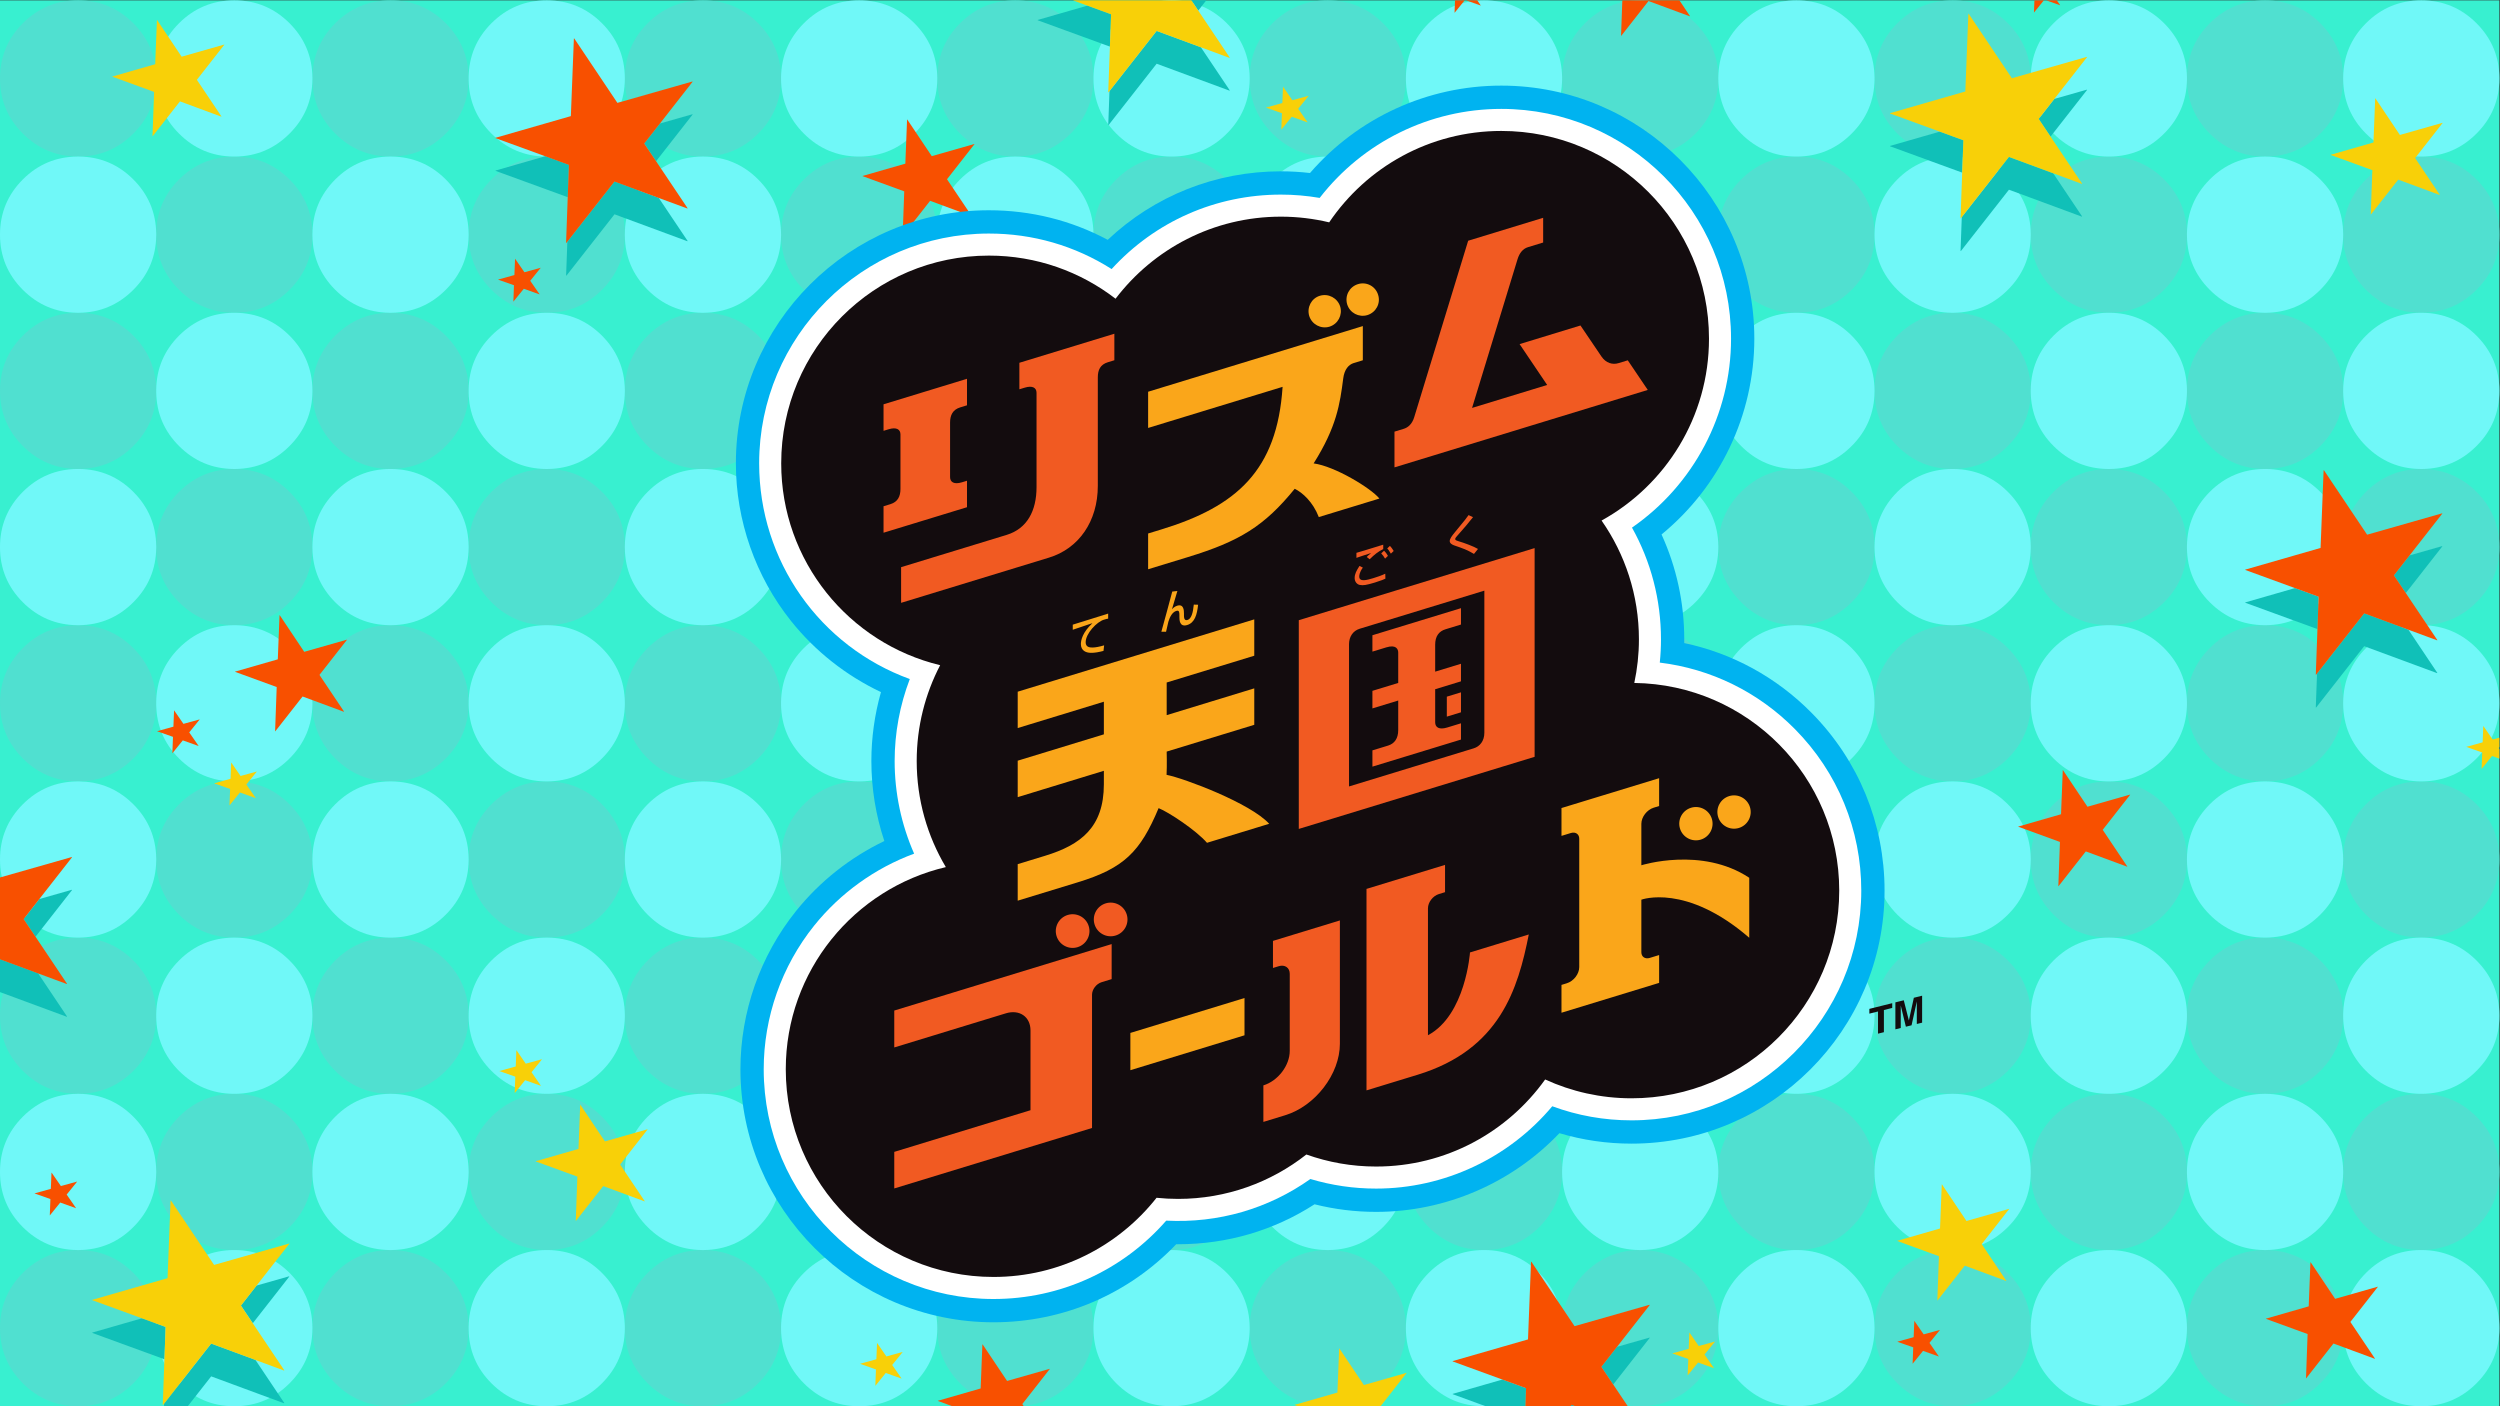 <?xml version="1.0" encoding="UTF-8" standalone="no"?>
<!-- Created with Inkscape (http://www.inkscape.org/) -->

<svg
   version="1.1"
   id="svg2"
   width="2560"
   height="1440"
   viewBox="0 0 2560 1440"
   sodipodi:docname="Rhythm Tengoku Gold (Mysikt).ai"
   xmlns:inkscape="http://www.inkscape.org/namespaces/inkscape"
   xmlns:sodipodi="http://sodipodi.sourceforge.net/DTD/sodipodi-0.dtd"
   xmlns="http://www.w3.org/2000/svg"
   xmlns:svg="http://www.w3.org/2000/svg">
  <rect x="0" y="0" width="2560" height="1440" fill="#333333" stroke="none"/>
  <defs
     id="defs6">
    <clipPath
       clipPathUnits="userSpaceOnUse"
       id="clipPath18">
      <path
         d="M 0,1080 H 1920 V 0 H 0 Z"
         id="path16" />
    </clipPath>
  </defs>
  <sodipodi:namedview
     id="namedview4"
     pagecolor="#ffffff"
     bordercolor="#000000"
     borderopacity="0.25"
     inkscape:showpageshadow="2"
     inkscape:pageopacity="0.0"
     inkscape:pagecheckerboard="0"
     inkscape:deskcolor="#d1d1d1" />
  <g
     id="g8"
     inkscape:groupmode="layer"
     inkscape:label="Rhythm Tengoku Gold (Mysikt)"
     transform="matrix(1.333,0,0,-1.333,0,1440)">
    <path
       d="M 0,0 H 1920 V 1080 H 0 Z"
       style="fill:#38f0d0;fill-opacity:1;fill-rule:nonzero;stroke:none"
       id="path10" />
    <g
       id="g12">
      <g
         id="g14"
         clip-path="url(#clipPath18)">
        <g
           id="g20"
           transform="translate(1800,1019.25)">
          <path
             d="M 0,0 V 1.525 C -0.183,17.775 -6.05,31.667 -17.6,43.2 -29.3,54.9 -43.433,60.75 -60,60.75 -76.567,60.75 -90.717,54.9 -102.45,43.2 -113.95,31.667 -119.8,17.775 -120,1.525 V 0 c 0.2,-16.25 6.05,-30.125 17.55,-41.625 11.55,-11.55 25.442,-17.425 41.675,-17.625 h 1.55 c 16.233,0.2 30.108,6.075 41.625,17.625 C -6.05,-30.125 -0.183,-16.25 0,0 m 60.775,-59.25 h -1.55 C 42.992,-59.433 29.1,-65.283 17.55,-76.8 6.05,-88.333 0.2,-102.225 0,-118.475 V -120 c 0.2,-16.25 6.05,-30.125 17.55,-41.625 11.55,-11.55 25.442,-17.425 41.675,-17.625 h 1.55 c 16.233,0.2 30.108,6.075 41.625,17.625 11.733,11.7 17.6,25.825 17.6,42.375 0,16.567 -5.867,30.717 -17.6,42.45 -11.517,11.517 -25.392,17.367 -41.625,17.55 M -120,-120 v 1.525 c -0.183,16.25 -6.05,30.142 -17.6,41.675 -11.517,11.517 -25.392,17.367 -41.625,17.55 h -1.55 c -16.233,-0.183 -30.125,-6.033 -41.675,-17.55 -11.5,-11.533 -17.35,-25.425 -17.55,-41.675 V -120 c 0.2,-16.25 6.05,-30.125 17.55,-41.625 11.55,-11.55 25.442,-17.425 41.675,-17.625 h 1.55 c 16.233,0.2 30.108,6.075 41.625,17.625 11.55,11.5 17.417,25.375 17.6,41.625 m 60.775,-59.25 h -1.55 c -16.233,-0.183 -30.125,-6.033 -41.675,-17.55 -11.5,-11.533 -17.35,-25.425 -17.55,-41.675 V -240 c 0.2,-16.25 6.05,-30.125 17.55,-41.625 11.55,-11.55 25.442,-17.425 41.675,-17.625 h 1.55 c 16.233,0.2 30.108,6.075 41.625,17.625 11.55,11.5 17.417,25.375 17.6,41.625 v 1.525 c -0.183,16.25 -6.05,30.142 -17.6,41.675 -11.517,11.517 -25.392,17.367 -41.625,17.55 M -137.6,-316.8 c -11.517,11.517 -25.392,17.367 -41.625,17.55 h -1.55 c -16.233,-0.183 -30.125,-6.033 -41.675,-17.55 -11.5,-11.533 -17.35,-25.425 -17.55,-41.675 V -360 c 0.2,-16.25 6.05,-30.133 17.55,-41.65 11.55,-11.533 25.442,-17.4 41.675,-17.6 h 1.55 c 16.233,0.2 30.108,6.067 41.625,17.6 11.55,11.517 17.417,25.4 17.6,41.65 v 1.525 c -0.183,16.25 -6.05,30.142 -17.6,41.675 m 198.375,17.55 h -1.55 C 42.992,-299.433 29.1,-305.283 17.55,-316.8 6.05,-328.333 0.2,-342.225 0,-358.475 V -360 c 0.2,-16.25 6.05,-30.133 17.55,-41.65 11.55,-11.533 25.442,-17.4 41.675,-17.6 h 1.55 c 16.233,0.2 30.108,6.067 41.625,17.6 11.733,11.717 17.6,25.85 17.6,42.4 0,16.567 -5.867,30.717 -17.6,42.45 -11.517,11.517 -25.392,17.367 -41.625,17.55 M -240,0 v 1.525 c -0.183,16.25 -6.05,30.142 -17.6,41.675 -11.7,11.7 -25.833,17.55 -42.4,17.55 -16.567,0 -30.717,-5.85 -42.45,-17.55 C -353.95,31.667 -359.8,17.775 -360,1.525 V 0 c 0.2,-16.25 6.05,-30.125 17.55,-41.625 11.55,-11.55 25.442,-17.425 41.675,-17.625 h 1.55 c 16.233,0.2 30.108,6.075 41.625,17.625 11.55,11.5 17.417,25.375 17.6,41.625 m -240,0 v 1.525 c -0.2,16.25 -6.067,30.142 -17.6,41.675 -11.7,11.7 -25.833,17.55 -42.4,17.55 -16.567,0 -30.717,-5.85 -42.45,-17.55 C -593.967,31.667 -599.817,17.775 -600,1.525 V 0 c 0.183,-16.25 6.033,-30.125 17.55,-41.625 11.55,-11.55 25.442,-17.425 41.675,-17.625 h 1.55 c 16.233,0.2 30.108,6.075 41.625,17.625 11.533,11.5 17.4,25.375 17.6,41.625 m 0,-118.475 V -120 c 0.2,-16.25 6.05,-30.125 17.55,-41.625 11.55,-11.55 25.442,-17.425 41.675,-17.625 h 1.55 c 16.233,0.2 30.108,6.075 41.625,17.625 11.55,11.5 17.417,25.375 17.6,41.625 v 1.525 c -0.183,16.25 -6.05,30.142 -17.6,41.675 -11.517,11.517 -25.392,17.367 -41.625,17.55 h -1.55 c -16.233,-0.183 -30.125,-6.033 -41.675,-17.55 -11.5,-11.533 -17.35,-25.425 -17.55,-41.675 M -480,-240 v 1.525 c -0.2,16.25 -6.067,30.142 -17.6,41.675 -11.517,11.517 -25.392,17.367 -41.625,17.55 h -1.55 c -16.233,-0.183 -30.125,-6.033 -41.675,-17.55 -11.517,-11.533 -17.367,-25.425 -17.55,-41.675 V -240 c 0.183,-16.25 6.033,-30.125 17.55,-41.625 11.55,-11.55 25.442,-17.425 41.675,-17.625 h 1.55 c 16.233,0.2 30.108,6.075 41.625,17.625 11.533,11.5 17.4,25.375 17.6,41.625 m 120,1.525 V -240 c 0.2,-16.25 6.05,-30.125 17.55,-41.625 11.55,-11.55 25.442,-17.425 41.675,-17.625 h 1.55 c 16.233,0.2 30.108,6.075 41.625,17.625 11.55,11.5 17.417,25.375 17.6,41.625 v 1.525 c -0.183,16.25 -6.05,30.142 -17.6,41.675 -11.517,11.517 -25.392,17.367 -41.625,17.55 h -1.55 c -16.233,-0.183 -30.125,-6.033 -41.675,-17.55 -11.5,-11.533 -17.35,-25.425 -17.55,-41.675 m -59.225,-60.775 h -1.55 c -16.233,-0.183 -30.125,-6.033 -41.675,-17.55 -11.5,-11.533 -17.35,-25.425 -17.55,-41.675 V -360 c 0.2,-16.25 6.05,-30.133 17.55,-41.65 11.55,-11.533 25.442,-17.4 41.675,-17.6 h 1.55 c 16.233,0.2 30.108,6.067 41.625,17.6 11.55,11.517 17.417,25.4 17.6,41.65 v 1.525 c -0.183,16.25 -6.05,30.142 -17.6,41.675 -11.517,11.517 -25.392,17.367 -41.625,17.55 m 120,-120 h -1.55 c -16.233,-0.183 -30.125,-6.033 -41.675,-17.55 -11.5,-11.533 -17.35,-25.425 -17.55,-41.675 V -480 c 0.2,-16.25 6.05,-30.133 17.55,-41.65 11.55,-11.533 25.442,-17.4 41.675,-17.6 h 1.55 c 16.233,0.2 30.108,6.067 41.625,17.6 11.55,11.517 17.417,25.4 17.6,41.65 v 1.525 c -0.183,16.25 -6.05,30.142 -17.6,41.675 -11.517,11.517 -25.392,17.367 -41.625,17.55 M -480,-480 v 1.525 c -0.2,16.25 -6.067,30.142 -17.6,41.675 -11.517,11.517 -25.392,17.367 -41.625,17.55 h -1.55 c -16.233,-0.183 -30.125,-6.033 -41.675,-17.55 -11.517,-11.533 -17.367,-25.425 -17.55,-41.675 V -480 c 0.183,-16.25 6.033,-30.133 17.55,-41.65 11.55,-11.533 25.442,-17.4 41.675,-17.6 h 1.55 c 16.233,0.2 30.108,6.067 41.625,17.6 11.533,11.517 17.4,25.4 17.6,41.65 m 60.775,-59.25 h -1.55 c -16.233,-0.183 -30.125,-6.033 -41.675,-17.55 -11.5,-11.533 -17.35,-25.425 -17.55,-41.675 V -600 c 0.2,-16.25 6.05,-30.133 17.55,-41.65 11.55,-11.533 25.442,-17.4 41.675,-17.6 h 1.55 c 16.233,0.2 30.108,6.067 41.625,17.6 11.55,11.517 17.417,25.4 17.6,41.65 v 1.525 c -0.183,16.25 -6.05,30.142 -17.6,41.675 -11.517,11.517 -25.392,17.367 -41.625,17.55 M -480,-720 v 1.525 c -0.2,16.25 -6.067,30.142 -17.6,41.675 -11.517,11.517 -25.392,17.367 -41.625,17.55 h -1.55 c -16.233,-0.183 -30.125,-6.033 -41.675,-17.55 -11.517,-11.533 -17.367,-25.425 -17.55,-41.675 V -720 c 0.183,-16.25 6.033,-30.133 17.55,-41.65 11.55,-11.533 25.442,-17.4 41.675,-17.6 h 1.55 c 16.233,0.2 30.108,6.067 41.625,17.6 11.533,11.517 17.4,25.4 17.6,41.65 m 120,1.525 V -720 c 0.2,-16.25 6.05,-30.133 17.55,-41.65 11.55,-11.533 25.442,-17.4 41.675,-17.6 h 1.55 c 16.233,0.2 30.108,6.067 41.625,17.6 11.55,11.517 17.417,25.4 17.6,41.65 v 1.525 c -0.183,16.25 -6.05,30.142 -17.6,41.675 -11.517,11.517 -25.392,17.367 -41.625,17.55 h -1.55 c -16.233,-0.183 -30.125,-6.033 -41.675,-17.55 -11.5,-11.533 -17.35,-25.425 -17.55,-41.675 m 120,120 V -600 c 0.2,-16.25 6.05,-30.133 17.55,-41.65 11.55,-11.533 25.442,-17.4 41.675,-17.6 h 1.55 c 16.233,0.2 30.108,6.067 41.625,17.6 11.55,11.517 17.417,25.4 17.6,41.65 v 1.525 c -0.183,16.25 -6.05,30.142 -17.6,41.675 -11.517,11.517 -25.392,17.367 -41.625,17.55 h -1.55 c -16.233,-0.183 -30.125,-6.033 -41.675,-17.55 -11.5,-11.533 -17.35,-25.425 -17.55,-41.675 M 0,-480 v 1.525 c -0.183,16.25 -6.05,30.142 -17.6,41.675 -11.517,11.517 -25.392,17.367 -41.625,17.55 h -1.55 c -16.233,-0.183 -30.125,-6.033 -41.675,-17.55 -11.5,-11.533 -17.35,-25.425 -17.55,-41.675 V -480 c 0.2,-16.25 6.05,-30.133 17.55,-41.65 11.55,-11.533 25.442,-17.4 41.675,-17.6 h 1.55 c 16.233,0.2 30.108,6.067 41.625,17.6 11.55,11.517 17.417,25.4 17.6,41.65 M -120,-718.475 V -720 c 0.2,-16.25 6.05,-30.133 17.55,-41.65 11.55,-11.533 25.442,-17.4 41.675,-17.6 h 1.55 c 16.233,0.2 30.108,6.067 41.625,17.6 11.55,11.517 17.417,25.4 17.6,41.65 v 1.525 c -0.183,16.25 -6.05,30.142 -17.6,41.675 -11.517,11.517 -25.392,17.367 -41.625,17.55 h -1.55 c -16.233,-0.183 -30.125,-6.033 -41.675,-17.55 -11.5,-11.533 -17.35,-25.425 -17.55,-41.675 m 240,119.225 c 0,16.567 -5.867,30.717 -17.6,42.45 -11.517,11.517 -25.392,17.367 -41.625,17.55 h -1.55 C 42.992,-539.433 29.1,-545.283 17.55,-556.8 6.05,-568.333 0.2,-582.225 0,-598.475 V -600 c 0.2,-16.25 6.05,-30.133 17.55,-41.65 11.55,-11.533 25.442,-17.4 41.675,-17.6 h 1.55 c 16.233,0.2 30.108,6.067 41.625,17.6 11.733,11.717 17.6,25.85 17.6,42.4 m -59.225,-180 h -1.55 C 42.992,-779.433 29.1,-785.283 17.55,-796.8 6.05,-808.333 0.2,-822.225 0,-838.475 V -840 c 0.2,-16.25 6.05,-30.133 17.55,-41.65 11.55,-11.533 25.442,-17.4 41.675,-17.6 h 1.55 c 16.233,0.2 30.108,6.067 41.625,17.6 11.733,11.717 17.6,25.85 17.6,42.4 0,16.567 -5.867,30.717 -17.6,42.45 -11.517,11.517 -25.392,17.367 -41.625,17.55 M -137.6,-796.8 c -11.517,11.517 -25.392,17.367 -41.625,17.55 h -1.55 c -16.233,-0.183 -30.125,-6.033 -41.675,-17.55 -11.5,-11.533 -17.35,-25.425 -17.55,-41.675 V -840 c 0.2,-16.25 6.05,-30.133 17.55,-41.65 11.55,-11.533 25.442,-17.4 41.675,-17.6 h 1.55 c 16.233,0.2 30.108,6.067 41.625,17.6 11.55,11.517 17.417,25.4 17.6,41.65 v 1.525 c -0.183,16.25 -6.05,30.142 -17.6,41.675 m 78.375,-102.45 h -1.55 c -16.233,-0.183 -30.125,-6.033 -41.675,-17.55 -11.5,-11.533 -17.35,-25.425 -17.55,-41.675 V -960 c 0.2,-16.25 6.05,-30.133 17.55,-41.65 11.55,-11.533 25.442,-17.4 41.675,-17.6 h 1.55 c 16.233,0.2 30.108,6.067 41.625,17.6 11.55,11.517 17.417,25.4 17.6,41.65 v 1.525 c -0.183,16.25 -6.05,30.142 -17.6,41.675 -11.517,11.517 -25.392,17.367 -41.625,17.55 m -240,0 h -1.55 c -16.233,-0.183 -30.125,-6.033 -41.675,-17.55 -11.5,-11.533 -17.35,-25.425 -17.55,-41.675 V -960 c 0.2,-16.25 6.05,-30.133 17.55,-41.65 11.55,-11.533 25.442,-17.4 41.675,-17.6 h 1.55 c 16.233,0.2 30.108,6.067 41.625,17.6 11.55,11.517 17.417,25.4 17.6,41.65 v 1.525 c -0.183,16.25 -6.05,30.142 -17.6,41.675 -11.517,11.517 -25.392,17.367 -41.625,17.55 m -120,120 h -1.55 c -16.233,-0.183 -30.125,-6.033 -41.675,-17.55 -11.5,-11.533 -17.35,-25.425 -17.55,-41.675 V -840 c 0.2,-16.25 6.05,-30.133 17.55,-41.65 11.55,-11.533 25.442,-17.4 41.675,-17.6 h 1.55 c 16.233,0.2 30.108,6.067 41.625,17.6 11.55,11.517 17.417,25.4 17.6,41.65 v 1.525 c -0.183,16.25 -6.05,30.142 -17.6,41.675 -11.517,11.517 -25.392,17.367 -41.625,17.55 M -480,-960 v 1.525 c -0.2,16.25 -6.067,30.142 -17.6,41.675 -11.517,11.517 -25.392,17.367 -41.625,17.55 h -1.55 c -16.233,-0.183 -30.125,-6.033 -41.675,-17.55 -11.517,-11.533 -17.367,-25.425 -17.55,-41.675 V -960 c 0.183,-16.25 6.033,-30.133 17.55,-41.65 11.55,-11.533 25.442,-17.4 41.675,-17.6 h 1.55 c 16.233,0.2 30.108,6.067 41.625,17.6 11.533,11.517 17.4,25.4 17.6,41.65 m -179.225,900.75 h -1.55 c -16.233,-0.183 -30.125,-6.033 -41.675,-17.55 -11.517,-11.533 -17.367,-25.425 -17.55,-41.675 V -120 c 0.183,-16.25 6.033,-30.125 17.55,-41.625 11.55,-11.55 25.442,-17.425 41.675,-17.625 h 1.55 c 16.233,0.2 30.108,6.075 41.625,17.625 11.533,11.5 17.4,25.375 17.6,41.625 v 1.525 c -0.2,16.25 -6.067,30.142 -17.6,41.675 -11.517,11.517 -25.392,17.367 -41.625,17.55 M -720,0 v 1.525 c -0.2,16.25 -6.067,30.142 -17.6,41.675 -11.7,11.7 -25.833,17.55 -42.4,17.55 -16.567,0 -30.717,-5.85 -42.45,-17.55 C -833.967,31.667 -839.817,17.775 -840,1.525 V 0 c 0.183,-16.25 6.033,-30.125 17.55,-41.625 11.55,-11.55 25.442,-17.425 41.675,-17.625 h 1.55 c 16.233,0.2 30.108,6.075 41.625,17.625 11.533,11.5 17.4,25.375 17.6,41.625 m -59.225,-179.25 h -1.55 c -16.233,-0.183 -30.125,-6.033 -41.675,-17.55 -11.517,-11.533 -17.367,-25.425 -17.55,-41.675 V -240 c 0.183,-16.25 6.033,-30.125 17.55,-41.625 11.55,-11.55 25.442,-17.425 41.675,-17.625 h 1.55 c 16.233,0.2 30.108,6.075 41.625,17.625 11.533,11.5 17.4,25.375 17.6,41.625 v 1.525 c -0.2,16.25 -6.067,30.142 -17.6,41.675 -11.517,11.517 -25.392,17.367 -41.625,17.55 m 120,-120 h -1.55 c -16.233,-0.183 -30.125,-6.033 -41.675,-17.55 -11.517,-11.533 -17.367,-25.425 -17.55,-41.675 V -360 c 0.183,-16.25 6.033,-30.133 17.55,-41.65 11.55,-11.533 25.442,-17.4 41.675,-17.6 h 1.55 c 16.233,0.2 30.108,6.067 41.625,17.6 11.533,11.517 17.4,25.4 17.6,41.65 v 1.525 c -0.2,16.25 -6.067,30.142 -17.6,41.675 -11.517,11.517 -25.392,17.367 -41.625,17.55 M -960,0 v 1.525 c -0.2,16.25 -6.067,30.142 -17.6,41.675 -11.7,11.7 -25.833,17.55 -42.4,17.55 -16.567,0 -30.717,-5.85 -42.45,-17.55 -11.517,-11.533 -17.367,-25.425 -17.55,-41.675 V 0 c 0.183,-16.25 6.033,-30.125 17.55,-41.625 11.55,-11.55 25.442,-17.425 41.675,-17.625 h 1.55 c 16.233,0.2 30.108,6.075 41.625,17.625 11.533,11.5 17.4,25.375 17.6,41.625 m 0,-118.475 V -120 c 0.183,-16.25 6.033,-30.125 17.55,-41.625 11.55,-11.55 25.442,-17.425 41.675,-17.625 h 1.55 c 16.233,0.2 30.108,6.075 41.625,17.625 11.533,11.5 17.4,25.375 17.6,41.625 v 1.525 c -0.2,16.25 -6.067,30.142 -17.6,41.675 -11.517,11.517 -25.392,17.367 -41.625,17.55 h -1.55 c -16.233,-0.183 -30.125,-6.033 -41.675,-17.55 -11.517,-11.533 -17.367,-25.425 -17.55,-41.675 m -179.225,59.225 h -1.55 c -16.233,-0.183 -30.125,-6.033 -41.675,-17.55 -11.517,-11.533 -17.367,-25.425 -17.55,-41.675 V -120 c 0.183,-16.25 6.033,-30.125 17.55,-41.625 11.55,-11.55 25.442,-17.425 41.675,-17.625 h 1.55 c 16.233,0.2 30.108,6.075 41.625,17.625 11.533,11.5 17.4,25.375 17.6,41.625 v 1.525 c -0.2,16.25 -6.067,30.142 -17.6,41.675 -11.517,11.517 -25.392,17.367 -41.625,17.55 m 120,-120 h -1.55 c -16.233,-0.183 -30.125,-6.033 -41.675,-17.55 -11.517,-11.533 -17.367,-25.425 -17.55,-41.675 V -240 c 0.183,-16.25 6.033,-30.125 17.55,-41.625 11.55,-11.55 25.442,-17.425 41.675,-17.625 h 1.55 c 16.233,0.2 30.108,6.075 41.625,17.625 11.533,11.5 17.4,25.375 17.6,41.625 v 1.525 c -0.2,16.25 -6.067,30.142 -17.6,41.675 -11.517,11.517 -25.392,17.367 -41.625,17.55 m -120,-120 h -1.55 c -16.233,-0.183 -30.125,-6.033 -41.675,-17.55 -11.517,-11.533 -17.367,-25.425 -17.55,-41.675 V -360 c 0.183,-16.25 6.033,-30.133 17.55,-41.65 11.55,-11.533 25.442,-17.4 41.675,-17.6 h 1.55 c 16.233,0.2 30.108,6.067 41.625,17.6 11.533,11.517 17.4,25.4 17.6,41.65 v 1.525 c -0.2,16.25 -6.067,30.142 -17.6,41.675 -11.517,11.517 -25.392,17.367 -41.625,17.55 m 240,0 h -1.55 c -16.233,-0.183 -30.125,-6.033 -41.675,-17.55 -11.517,-11.533 -17.367,-25.425 -17.55,-41.675 V -360 c 0.183,-16.25 6.033,-30.133 17.55,-41.65 11.55,-11.533 25.442,-17.4 41.675,-17.6 h 1.55 c 16.233,0.2 30.108,6.067 41.625,17.6 11.533,11.517 17.4,25.4 17.6,41.65 v 1.525 c -0.2,16.25 -6.067,30.142 -17.6,41.675 -11.517,11.517 -25.392,17.367 -41.625,17.55 M -960,-480 v 1.525 c -0.2,16.25 -6.067,30.142 -17.6,41.675 -11.517,11.517 -25.392,17.367 -41.625,17.55 h -1.55 c -16.233,-0.183 -30.125,-6.033 -41.675,-17.55 -11.517,-11.533 -17.367,-25.425 -17.55,-41.675 V -480 c 0.183,-16.25 6.033,-30.133 17.55,-41.65 11.55,-11.533 25.442,-17.4 41.675,-17.6 h 1.55 c 16.233,0.2 30.108,6.067 41.625,17.6 11.533,11.517 17.4,25.4 17.6,41.65 m 120,1.525 V -480 c 0.183,-16.25 6.033,-30.133 17.55,-41.65 11.55,-11.533 25.442,-17.4 41.675,-17.6 h 1.55 c 16.233,0.2 30.108,6.067 41.625,17.6 11.533,11.517 17.4,25.4 17.6,41.65 v 1.525 c -0.2,16.25 -6.067,30.142 -17.6,41.675 -11.517,11.517 -25.392,17.367 -41.625,17.55 h -1.55 c -16.233,-0.183 -30.125,-6.033 -41.675,-17.55 -11.517,-11.533 -17.367,-25.425 -17.55,-41.675 m -299.225,-60.775 h -1.55 c -16.233,-0.183 -30.125,-6.033 -41.675,-17.55 -11.517,-11.533 -17.367,-25.425 -17.55,-41.675 V -600 c 0.183,-16.25 6.033,-30.133 17.55,-41.65 11.55,-11.533 25.442,-17.4 41.675,-17.6 h 1.55 c 16.233,0.2 30.108,6.067 41.625,17.6 11.533,11.517 17.4,25.4 17.6,41.65 v 1.525 c -0.2,16.25 -6.067,30.142 -17.6,41.675 -11.517,11.517 -25.392,17.367 -41.625,17.55 M -1080,-718.475 V -720 c 0.183,-16.25 6.033,-30.133 17.55,-41.65 11.55,-11.533 25.442,-17.4 41.675,-17.6 h 1.55 c 16.233,0.2 30.108,6.067 41.625,17.6 11.533,11.517 17.4,25.4 17.6,41.65 v 1.525 c -0.2,16.25 -6.067,30.142 -17.6,41.675 -11.517,11.517 -25.392,17.367 -41.625,17.55 h -1.55 c -16.233,-0.183 -30.125,-6.033 -41.675,-17.55 -11.517,-11.533 -17.367,-25.425 -17.55,-41.675 m 180.775,179.225 h -1.55 c -16.233,-0.183 -30.125,-6.033 -41.675,-17.55 -11.517,-11.533 -17.367,-25.425 -17.55,-41.675 V -600 c 0.183,-16.25 6.033,-30.133 17.55,-41.65 11.55,-11.533 25.442,-17.4 41.675,-17.6 h 1.55 c 16.233,0.2 30.108,6.067 41.625,17.6 11.533,11.517 17.4,25.4 17.6,41.65 v 1.525 c -0.2,16.25 -6.067,30.142 -17.6,41.675 -11.517,11.517 -25.392,17.367 -41.625,17.55 M -840,-718.475 V -720 c 0.183,-16.25 6.033,-30.133 17.55,-41.65 11.55,-11.533 25.442,-17.4 41.675,-17.6 h 1.55 c 16.233,0.2 30.108,6.067 41.625,17.6 11.533,11.517 17.4,25.4 17.6,41.65 v 1.525 c -0.2,16.25 -6.067,30.142 -17.6,41.675 -11.517,11.517 -25.392,17.367 -41.625,17.55 h -1.55 c -16.233,-0.183 -30.125,-6.033 -41.675,-17.55 -11.517,-11.533 -17.367,-25.425 -17.55,-41.675 m 120,120 V -600 c 0.183,-16.25 6.033,-30.133 17.55,-41.65 11.55,-11.533 25.442,-17.4 41.675,-17.6 h 1.55 c 16.233,0.2 30.108,6.067 41.625,17.6 11.533,11.517 17.4,25.4 17.6,41.65 v 1.525 c -0.2,16.25 -6.067,30.142 -17.6,41.675 -11.517,11.517 -25.392,17.367 -41.625,17.55 h -1.55 c -16.233,-0.183 -30.125,-6.033 -41.675,-17.55 -11.517,-11.533 -17.367,-25.425 -17.55,-41.675 M -1200,0 v 1.525 c -0.2,16.25 -6.067,30.142 -17.6,41.675 -11.7,11.7 -25.833,17.55 -42.4,17.55 -16.567,0 -30.717,-5.85 -42.45,-17.55 -11.517,-11.533 -17.367,-25.425 -17.55,-41.675 V 0 c 0.183,-16.25 6.033,-30.125 17.55,-41.625 11.55,-11.55 25.442,-17.425 41.675,-17.625 h 1.55 c 16.233,0.2 30.108,6.075 41.625,17.625 11.533,11.5 17.4,25.375 17.6,41.625 m -240,0 v 1.525 c -0.2,16.25 -6.067,30.142 -17.6,41.675 -11.7,11.7 -25.833,17.55 -42.4,17.55 -16.567,0 -30.717,-5.85 -42.45,-17.55 -11.517,-11.533 -17.367,-25.425 -17.55,-41.675 L -1560,0 c 0.183,-16.25 6.033,-30.125 17.55,-41.625 11.55,-11.55 25.442,-17.425 41.675,-17.625 h 1.55 c 16.233,0.2 30.108,6.075 41.625,17.625 11.533,11.5 17.4,25.375 17.6,41.625 m 0,-118.475 V -120 c 0.183,-16.25 6.033,-30.125 17.55,-41.625 11.55,-11.55 25.442,-17.425 41.675,-17.625 h 1.55 c 16.233,0.2 30.108,6.075 41.625,17.625 11.533,11.5 17.4,25.375 17.6,41.625 v 1.525 c -0.2,16.25 -6.067,30.142 -17.6,41.675 -11.517,11.517 -25.392,17.367 -41.625,17.55 h -1.55 c -16.233,-0.183 -30.125,-6.033 -41.675,-17.55 -11.517,-11.533 -17.367,-25.425 -17.55,-41.675 m 0,-121.525 v 1.525 c -0.2,16.25 -6.067,30.142 -17.6,41.675 -11.517,11.517 -25.392,17.367 -41.625,17.55 h -1.55 c -16.233,-0.183 -30.125,-6.033 -41.675,-17.55 -11.517,-11.533 -17.367,-25.425 -17.55,-41.675 V -240 c 0.183,-16.25 6.033,-30.125 17.55,-41.625 11.55,-11.55 25.442,-17.425 41.675,-17.625 h 1.55 c 16.233,0.2 30.108,6.075 41.625,17.625 11.533,11.5 17.4,25.375 17.6,41.625 m 120,1.525 V -240 c 0.183,-16.25 6.033,-30.125 17.55,-41.625 11.55,-11.55 25.442,-17.425 41.675,-17.625 h 1.55 c 16.233,0.2 30.108,6.075 41.625,17.625 11.533,11.5 17.4,25.375 17.6,41.625 v 1.525 c -0.2,16.25 -6.067,30.142 -17.6,41.675 -11.517,11.517 -25.392,17.367 -41.625,17.55 h -1.55 c -16.233,-0.183 -30.125,-6.033 -41.675,-17.55 -11.517,-11.533 -17.367,-25.425 -17.55,-41.675 m -59.225,-60.775 h -1.55 c -16.233,-0.183 -30.125,-6.033 -41.675,-17.55 -11.517,-11.533 -17.367,-25.425 -17.55,-41.675 V -360 c 0.183,-16.25 6.033,-30.133 17.55,-41.65 11.55,-11.533 25.442,-17.4 41.675,-17.6 h 1.55 c 16.233,0.2 30.108,6.067 41.625,17.6 11.533,11.517 17.4,25.4 17.6,41.65 v 1.525 c -0.2,16.25 -6.067,30.142 -17.6,41.675 -11.517,11.517 -25.392,17.367 -41.625,17.55 m -240,240 h -1.55 c -16.233,-0.183 -30.125,-6.033 -41.675,-17.55 -11.517,-11.533 -17.367,-25.425 -17.55,-41.675 V -120 c 0.183,-16.25 6.033,-30.125 17.55,-41.625 11.55,-11.55 25.442,-17.425 41.675,-17.625 h 1.55 c 16.233,0.2 30.108,6.075 41.625,17.625 11.533,11.5 17.4,25.375 17.6,41.625 v 1.525 c -0.2,16.25 -6.067,30.142 -17.6,41.675 -11.517,11.517 -25.392,17.367 -41.625,17.55 M -1680,0 v 1.525 c -0.2,16.25 -6.067,30.142 -17.6,41.675 -11.7,11.7 -25.833,17.55 -42.4,17.55 -16.567,0 -30.717,-5.85 -42.45,-17.55 -11.7,-11.733 -17.55,-25.883 -17.55,-42.45 0,-16.55 5.85,-30.675 17.55,-42.375 11.55,-11.55 25.442,-17.425 41.675,-17.625 h 1.55 c 16.233,0.2 30.108,6.075 41.625,17.625 11.533,11.5 17.4,25.375 17.6,41.625 m -59.225,-179.25 h -1.55 c -16.233,-0.183 -30.125,-6.033 -41.675,-17.55 -11.7,-11.733 -17.55,-25.883 -17.55,-42.45 0,-16.55 5.85,-30.675 17.55,-42.375 11.55,-11.55 25.442,-17.425 41.675,-17.625 h 1.55 c 16.233,0.2 30.108,6.075 41.625,17.625 11.533,11.5 17.4,25.375 17.6,41.625 v 1.525 c -0.2,16.25 -6.067,30.142 -17.6,41.675 -11.517,11.517 -25.392,17.367 -41.625,17.55 m 120,-120 h -1.55 c -16.233,-0.183 -30.125,-6.033 -41.675,-17.55 -11.517,-11.533 -17.367,-25.425 -17.55,-41.675 V -360 c 0.183,-16.25 6.033,-30.133 17.55,-41.65 11.55,-11.533 25.442,-17.4 41.675,-17.6 h 1.55 c 16.233,0.2 30.108,6.067 41.625,17.6 11.533,11.517 17.4,25.4 17.6,41.65 v 1.525 c -0.2,16.25 -6.067,30.142 -17.6,41.675 -11.517,11.517 -25.392,17.367 -41.625,17.55 m 120,-120 h -1.55 c -16.233,-0.183 -30.125,-6.033 -41.675,-17.55 -11.517,-11.533 -17.367,-25.425 -17.55,-41.675 V -480 c 0.183,-16.25 6.033,-30.133 17.55,-41.65 11.55,-11.533 25.442,-17.4 41.675,-17.6 h 1.55 c 16.233,0.2 30.108,6.067 41.625,17.6 11.533,11.517 17.4,25.4 17.6,41.65 v 1.525 c -0.2,16.25 -6.067,30.142 -17.6,41.675 -11.517,11.517 -25.392,17.367 -41.625,17.55 m -240,0 h -1.55 c -16.233,-0.183 -30.125,-6.033 -41.675,-17.55 -11.7,-11.733 -17.55,-25.883 -17.55,-42.45 0,-3.429 0.25,-6.754 0.75,-9.975 1.924,-12.327 7.524,-23.136 16.8,-32.425 11.55,-11.533 25.442,-17.4 41.675,-17.6 h 1.55 c 3.742,0.046 7.359,0.396 10.85,1.05 11.655,2.159 21.913,7.675 30.775,16.55 11.533,11.517 17.4,25.4 17.6,41.65 v 1.525 c -0.2,16.25 -6.067,30.142 -17.6,41.675 -11.517,11.517 -25.392,17.367 -41.625,17.55 M -1680,-598.475 V -600 c 0.183,-16.25 6.033,-30.133 17.55,-41.65 11.55,-11.533 25.442,-17.4 41.675,-17.6 h 1.55 c 16.233,0.2 30.108,6.067 41.625,17.6 11.533,11.517 17.4,25.4 17.6,41.65 v 1.525 c -0.2,16.25 -6.067,30.142 -17.6,41.675 -11.517,11.517 -25.392,17.367 -41.625,17.55 h -1.55 c -16.233,-0.183 -30.125,-6.033 -41.675,-17.55 -11.517,-11.533 -17.367,-25.425 -17.55,-41.675 m -48.375,-61.8 c -3.491,0.641 -7.108,0.983 -10.85,1.025 h -1.55 c -16.233,-0.183 -30.125,-6.033 -41.675,-17.55 -11.7,-11.733 -17.55,-25.883 -17.55,-42.45 0,-16.55 5.85,-30.683 17.55,-42.4 6.435,-6.426 13.593,-11.092 21.475,-14 6.277,-2.311 13.011,-3.511 20.2,-3.6 h 1.55 c 16.233,0.2 30.108,6.067 41.625,17.6 11.533,11.517 17.4,25.4 17.6,41.65 v 1.525 c -0.2,16.25 -6.067,30.142 -17.6,41.675 -8.862,8.862 -19.12,14.37 -30.775,16.525 m 168.375,-58.2 V -720 c 0.183,-16.25 6.033,-30.133 17.55,-41.65 11.55,-11.533 25.442,-17.4 41.675,-17.6 h 1.55 c 16.233,0.2 30.108,6.067 41.625,17.6 11.533,11.517 17.4,25.4 17.6,41.65 v 1.525 c -0.2,16.25 -6.067,30.142 -17.6,41.675 -11.517,11.517 -25.392,17.367 -41.625,17.55 h -1.55 c -16.233,-0.183 -30.125,-6.033 -41.675,-17.55 -11.517,-11.533 -17.367,-25.425 -17.55,-41.675 m 300.775,299.225 h -1.55 c -16.233,-0.183 -30.125,-6.033 -41.675,-17.55 -11.517,-11.533 -17.367,-25.425 -17.55,-41.675 V -480 c 0.183,-16.25 6.033,-30.133 17.55,-41.65 11.55,-11.533 25.442,-17.4 41.675,-17.6 h 1.55 c 16.233,0.2 30.108,6.067 41.625,17.6 11.533,11.517 17.4,25.4 17.6,41.65 v 1.525 c -0.2,16.25 -6.067,30.142 -17.6,41.675 -11.517,11.517 -25.392,17.367 -41.625,17.55 m -120,-120 h -1.55 c -16.233,-0.183 -30.125,-6.033 -41.675,-17.55 -11.517,-11.533 -17.367,-25.425 -17.55,-41.675 V -600 c 0.183,-16.25 6.033,-30.133 17.55,-41.65 11.55,-11.533 25.442,-17.4 41.675,-17.6 h 1.55 c 16.233,0.2 30.108,6.067 41.625,17.6 11.533,11.517 17.4,25.4 17.6,41.65 v 1.525 c -0.2,16.25 -6.067,30.142 -17.6,41.675 -11.517,11.517 -25.392,17.367 -41.625,17.55 M -1320,-718.475 V -720 c 0.183,-16.25 6.033,-30.133 17.55,-41.65 11.55,-11.533 25.442,-17.4 41.675,-17.6 h 1.55 c 16.233,0.2 30.108,6.067 41.625,17.6 11.533,11.517 17.4,25.4 17.6,41.65 v 1.525 c -0.2,16.25 -6.067,30.142 -17.6,41.675 -11.517,11.517 -25.392,17.367 -41.625,17.55 h -1.55 c -16.233,-0.183 -30.125,-6.033 -41.675,-17.55 -11.517,-11.533 -17.367,-25.425 -17.55,-41.675 m 60.775,-180.775 h -1.55 c -16.233,-0.183 -30.125,-6.033 -41.675,-17.55 -11.517,-11.533 -17.367,-25.425 -17.55,-41.675 V -960 c 0.183,-16.25 6.033,-30.133 17.55,-41.65 11.55,-11.533 25.442,-17.4 41.675,-17.6 h 1.55 c 16.233,0.2 30.108,6.067 41.625,17.6 11.533,11.517 17.4,25.4 17.6,41.65 v 1.525 c -0.2,16.25 -6.067,30.142 -17.6,41.675 -11.517,11.517 -25.392,17.367 -41.625,17.55 m 59.225,60.775 V -840 c 0.183,-16.25 6.033,-30.133 17.55,-41.65 11.55,-11.533 25.442,-17.4 41.675,-17.6 h 1.55 c 16.233,0.2 30.108,6.067 41.625,17.6 11.533,11.517 17.4,25.4 17.6,41.65 v 1.525 c -0.2,16.25 -6.067,30.142 -17.6,41.675 -11.517,11.517 -25.392,17.367 -41.625,17.55 h -1.55 c -16.233,-0.183 -30.125,-6.033 -41.675,-17.55 -11.517,-11.533 -17.367,-25.425 -17.55,-41.675 m -179.225,59.225 h -1.55 c -16.233,-0.183 -30.125,-6.033 -41.675,-17.55 -11.517,-11.533 -17.367,-25.425 -17.55,-41.675 V -840 c 0.183,-16.25 6.033,-30.133 17.55,-41.65 11.55,-11.533 25.442,-17.4 41.675,-17.6 h 1.55 c 16.233,0.2 30.108,6.067 41.625,17.6 11.533,11.517 17.4,25.4 17.6,41.65 v 1.525 c -0.2,16.25 -6.067,30.142 -17.6,41.675 -11.517,11.517 -25.392,17.367 -41.625,17.55 M -1440,-960 v 1.525 c -0.2,16.25 -6.067,30.142 -17.6,41.675 -11.517,11.517 -25.392,17.367 -41.625,17.55 h -1.55 c -16.233,-0.183 -30.125,-6.033 -41.675,-17.55 -11.517,-11.533 -17.367,-25.425 -17.55,-41.675 V -960 c 0.183,-16.25 6.033,-30.133 17.55,-41.65 11.55,-11.533 25.442,-17.4 41.675,-17.6 h 1.55 c 16.233,0.2 30.108,6.067 41.625,17.6 11.533,11.517 17.4,25.4 17.6,41.65 m -179.225,180.75 h -1.55 c -16.233,-0.183 -30.125,-6.033 -41.675,-17.55 -11.517,-11.533 -17.367,-25.425 -17.55,-41.675 V -840 c 0.183,-16.25 6.033,-30.133 17.55,-41.65 11.55,-11.533 25.442,-17.4 41.675,-17.6 h 1.55 c 16.233,0.2 30.108,6.067 41.625,17.6 11.533,11.517 17.4,25.4 17.6,41.65 v 1.525 c -0.2,16.25 -6.067,30.142 -17.6,41.675 -11.517,11.517 -25.392,17.367 -41.625,17.55 m -120,-120 h -1.55 c -16.233,-0.183 -30.125,-6.033 -41.675,-17.55 -11.7,-11.733 -17.55,-25.883 -17.55,-42.45 0,-16.55 5.85,-30.683 17.55,-42.4 11.55,-11.533 25.442,-17.4 41.675,-17.6 h 1.55 c 16.233,0.2 30.108,6.067 41.625,17.6 11.533,11.517 17.4,25.4 17.6,41.65 v 1.525 c -0.2,16.25 -6.067,30.142 -17.6,41.675 -11.517,11.517 -25.392,17.367 -41.625,17.55 m 1080,120 h -1.55 c -16.233,-0.183 -30.125,-6.033 -41.675,-17.55 -11.517,-11.533 -17.367,-25.425 -17.55,-41.675 V -840 c 0.183,-16.25 6.033,-30.133 17.55,-41.65 11.55,-11.533 25.442,-17.4 41.675,-17.6 h 1.55 c 16.233,0.2 30.108,6.067 41.625,17.6 11.533,11.517 17.4,25.4 17.6,41.65 v 1.525 c -0.2,16.25 -6.067,30.142 -17.6,41.675 -11.517,11.517 -25.392,17.367 -41.625,17.55 m -120,-120 h -1.55 c -16.233,-0.183 -30.125,-6.033 -41.675,-17.55 -11.517,-11.533 -17.367,-25.425 -17.55,-41.675 V -960 c 0.183,-16.25 6.033,-30.133 17.55,-41.65 11.55,-11.533 25.442,-17.4 41.675,-17.6 h 1.55 c 16.233,0.2 30.108,6.067 41.625,17.6 11.533,11.517 17.4,25.4 17.6,41.65 v 1.525 c -0.2,16.25 -6.067,30.142 -17.6,41.675 -11.517,11.517 -25.392,17.367 -41.625,17.55 m -120,120 h -1.55 c -16.233,-0.183 -30.125,-6.033 -41.675,-17.55 -11.517,-11.533 -17.367,-25.425 -17.55,-41.675 V -840 c 0.183,-16.25 6.033,-30.133 17.55,-41.65 11.55,-11.533 25.442,-17.4 41.675,-17.6 h 1.55 c 16.233,0.2 30.108,6.067 41.625,17.6 11.533,11.517 17.4,25.4 17.6,41.65 v 1.525 c -0.2,16.25 -6.067,30.142 -17.6,41.675 -11.517,11.517 -25.392,17.367 -41.625,17.55 m -120,-120 h -1.55 c -16.233,-0.183 -30.125,-6.033 -41.675,-17.55 -11.517,-11.533 -17.367,-25.425 -17.55,-41.675 V -960 c 0.183,-16.25 6.033,-30.133 17.55,-41.65 11.55,-11.533 25.442,-17.4 41.675,-17.6 h 1.55 c 16.233,0.2 30.108,6.067 41.625,17.6 11.533,11.517 17.4,25.4 17.6,41.65 v 1.525 c -0.2,16.25 -6.067,30.142 -17.6,41.675 -11.517,11.517 -25.392,17.367 -41.625,17.55"
             style="fill:#50e0d0;fill-opacity:1;fill-rule:nonzero;stroke:none"
             id="path22" />
        </g>
        <g
           id="g24"
           transform="translate(1920,1020)">
          <path
             d="M 0,0 C 0,16.567 -5.867,30.717 -17.6,42.45 -29.3,54.15 -43.433,60 -60,60 -76.567,60 -90.717,54.15 -102.45,42.45 -113.95,30.917 -119.8,17.025 -120,0.775 V -0.75 c 0.2,-16.25 6.05,-30.125 17.55,-41.625 C -90.9,-53.925 -77.008,-59.8 -60.775,-60 h 1.55 c 16.233,0.2 30.108,6.075 41.625,17.625 C -5.867,-30.675 0,-16.55 0,0 m -120,-120.75 v 1.525 c -0.183,16.25 -6.05,30.142 -17.6,41.675 -11.517,11.517 -25.392,17.367 -41.625,17.55 h -1.55 c -16.233,-0.183 -30.125,-6.033 -41.675,-17.55 -11.5,-11.533 -17.35,-25.425 -17.55,-41.675 v -1.525 c 0.2,-16.25 6.05,-30.125 17.55,-41.625 11.55,-11.55 25.442,-17.425 41.675,-17.625 h 1.55 c 16.233,0.2 30.108,6.075 41.625,17.625 11.55,11.5 17.417,25.375 17.6,41.625 m -120,120 v 1.525 c -0.183,16.25 -6.05,30.142 -17.6,41.675 C -269.3,54.15 -283.433,60 -300,60 -316.567,60 -330.717,54.15 -342.45,42.45 -353.95,30.917 -359.8,17.025 -360,0.775 V -0.75 c 0.2,-16.25 6.05,-30.125 17.55,-41.625 11.55,-11.55 25.442,-17.425 41.675,-17.625 h 1.55 c 16.233,0.2 30.108,6.075 41.625,17.625 11.55,11.5 17.417,25.375 17.6,41.625 m -17.6,-196.8 c -11.517,11.517 -25.392,17.367 -41.625,17.55 h -1.55 c -16.233,-0.183 -30.125,-6.033 -41.675,-17.55 -11.5,-11.533 -17.35,-25.425 -17.55,-41.675 v -1.525 c 0.2,-16.25 6.05,-30.125 17.55,-41.625 11.55,-11.55 25.442,-17.425 41.675,-17.625 h 1.55 c 16.233,0.2 30.108,6.075 41.625,17.625 11.55,11.5 17.417,25.375 17.6,41.625 v 1.525 c -0.183,16.25 -6.05,30.142 -17.6,41.675 M -179.225,-300 h -1.55 c -16.233,-0.183 -30.125,-6.033 -41.675,-17.55 -11.5,-11.533 -17.35,-25.425 -17.55,-41.675 v -1.525 c 0.2,-16.25 6.05,-30.133 17.55,-41.65 11.55,-11.533 25.442,-17.4 41.675,-17.6 h 1.55 c 16.233,0.2 30.108,6.067 41.625,17.6 11.55,11.517 17.417,25.4 17.6,41.65 v 1.525 c -0.183,16.25 -6.05,30.142 -17.6,41.675 -11.517,11.517 -25.392,17.367 -41.625,17.55 m 120,120 h -1.55 c -16.233,-0.183 -30.125,-6.033 -41.675,-17.55 -11.5,-11.533 -17.35,-25.425 -17.55,-41.675 v -1.525 c 0.2,-16.25 6.05,-30.125 17.55,-41.625 11.55,-11.55 25.442,-17.425 41.675,-17.625 h 1.55 c 16.233,0.2 30.108,6.075 41.625,17.625 11.733,11.7 17.6,25.825 17.6,42.375 0,16.567 -5.867,30.717 -17.6,42.45 -11.517,11.517 -25.392,17.367 -41.625,17.55 m -360,120 h -1.55 c -16.233,-0.183 -30.125,-6.033 -41.675,-17.55 -11.5,-11.533 -17.35,-25.425 -17.55,-41.675 v -1.525 c 0.2,-16.25 6.05,-30.125 17.55,-41.625 11.55,-11.55 25.442,-17.425 41.675,-17.625 h 1.55 c 16.233,0.2 30.108,6.075 41.625,17.625 11.55,11.5 17.417,25.375 17.6,41.625 v 1.525 c -0.183,16.25 -6.05,30.142 -17.6,41.675 -11.517,11.517 -25.392,17.367 -41.625,17.55 M -480,-0.75 v 1.525 c -0.183,16.25 -6.05,30.142 -17.6,41.675 C -509.3,54.15 -523.433,60 -540,60 -556.567,60 -570.717,54.15 -582.45,42.45 -593.95,30.917 -599.8,17.025 -600,0.775 V -0.75 c 0.2,-16.25 6.05,-30.125 17.55,-41.625 11.55,-11.55 25.442,-17.425 41.675,-17.625 h 1.55 c 16.233,0.2 30.108,6.075 41.625,17.625 11.55,11.5 17.417,25.375 17.6,41.625 m -120,-120 v 1.525 c -0.2,16.25 -6.067,30.142 -17.6,41.675 -11.517,11.517 -25.392,17.367 -41.625,17.55 h -1.55 c -16.233,-0.183 -30.125,-6.033 -41.675,-17.55 -11.517,-11.533 -17.367,-25.425 -17.55,-41.675 v -1.525 c 0.183,-16.25 6.033,-30.125 17.55,-41.625 11.55,-11.55 25.442,-17.425 41.675,-17.625 h 1.55 c 16.233,0.2 30.108,6.075 41.625,17.625 11.533,11.5 17.4,25.375 17.6,41.625 m 60.775,-59.25 h -1.55 c -16.233,-0.183 -30.125,-6.033 -41.675,-17.55 -11.5,-11.533 -17.35,-25.425 -17.55,-41.675 v -1.525 c 0.2,-16.25 6.05,-30.125 17.55,-41.625 11.55,-11.55 25.442,-17.425 41.675,-17.625 h 1.55 c 16.233,0.2 30.108,6.075 41.625,17.625 11.55,11.5 17.417,25.375 17.6,41.625 v 1.525 c -0.183,16.25 -6.05,30.142 -17.6,41.675 -11.517,11.517 -25.392,17.367 -41.625,17.55 m 120,-120 h -1.55 c -16.233,-0.183 -30.125,-6.033 -41.675,-17.55 -11.5,-11.533 -17.35,-25.425 -17.55,-41.675 v -1.525 c 0.2,-16.25 6.05,-30.133 17.55,-41.65 11.55,-11.533 25.442,-17.4 41.675,-17.6 h 1.55 c 16.233,0.2 30.108,6.067 41.625,17.6 11.55,11.517 17.417,25.4 17.6,41.65 v 1.525 c -0.183,16.25 -6.05,30.142 -17.6,41.675 -11.517,11.517 -25.392,17.367 -41.625,17.55 M -360,-479.225 v -1.525 c 0.2,-16.25 6.05,-30.133 17.55,-41.65 11.55,-11.533 25.442,-17.4 41.675,-17.6 h 1.55 c 16.233,0.2 30.108,6.067 41.625,17.6 11.55,11.517 17.417,25.4 17.6,41.65 v 1.525 c -0.183,16.25 -6.05,30.142 -17.6,41.675 -11.517,11.517 -25.392,17.367 -41.625,17.55 h -1.55 c -16.233,-0.183 -30.125,-6.033 -41.675,-17.55 -11.5,-11.533 -17.35,-25.425 -17.55,-41.675 M -539.225,-420 h -1.55 c -16.233,-0.183 -30.125,-6.033 -41.675,-17.55 -11.5,-11.533 -17.35,-25.425 -17.55,-41.675 v -1.525 c 0.2,-16.25 6.05,-30.133 17.55,-41.65 11.55,-11.533 25.442,-17.4 41.675,-17.6 h 1.55 c 16.233,0.2 30.108,6.067 41.625,17.6 11.55,11.517 17.417,25.4 17.6,41.65 v 1.525 c -0.183,16.25 -6.05,30.142 -17.6,41.675 -11.517,11.517 -25.392,17.367 -41.625,17.55 M -600,-360.75 v 1.525 c -0.2,16.25 -6.067,30.142 -17.6,41.675 -11.517,11.517 -25.392,17.367 -41.625,17.55 h -1.55 c -16.233,-0.183 -30.125,-6.033 -41.675,-17.55 -11.517,-11.533 -17.367,-25.425 -17.55,-41.675 v -1.525 c 0.183,-16.25 6.033,-30.133 17.55,-41.65 11.55,-11.533 25.442,-17.4 41.675,-17.6 h 1.55 c 16.233,0.2 30.108,6.067 41.625,17.6 11.533,11.517 17.4,25.4 17.6,41.65 m 120,-238.475 v -1.525 c 0.2,-16.25 6.05,-30.133 17.55,-41.65 11.55,-11.533 25.442,-17.4 41.675,-17.6 h 1.55 c 16.233,0.2 30.108,6.067 41.625,17.6 11.55,11.517 17.417,25.4 17.6,41.65 v 1.525 c -0.183,16.25 -6.05,30.142 -17.6,41.675 -11.517,11.517 -25.392,17.367 -41.625,17.55 h -1.55 c -16.233,-0.183 -30.125,-6.033 -41.675,-17.55 -11.5,-11.533 -17.35,-25.425 -17.55,-41.675 m -120,-1.525 v 1.525 c -0.2,16.25 -6.067,30.142 -17.6,41.675 -11.517,11.517 -25.392,17.367 -41.625,17.55 h -1.55 c -16.233,-0.183 -30.125,-6.033 -41.675,-17.55 -11.517,-11.533 -17.367,-25.425 -17.55,-41.675 v -1.525 c 0.183,-16.25 6.033,-30.133 17.55,-41.65 11.55,-11.533 25.442,-17.4 41.675,-17.6 h 1.55 c 16.233,0.2 30.108,6.067 41.625,17.6 11.533,11.517 17.4,25.4 17.6,41.65 m 0,-118.475 v -1.525 c 0.2,-16.25 6.05,-30.133 17.55,-41.65 11.55,-11.533 25.442,-17.4 41.675,-17.6 h 1.55 c 16.233,0.2 30.108,6.067 41.625,17.6 11.55,11.517 17.417,25.4 17.6,41.65 v 1.525 c -0.183,16.25 -6.05,30.142 -17.6,41.675 -11.517,11.517 -25.392,17.367 -41.625,17.55 h -1.55 c -16.233,-0.183 -30.125,-6.033 -41.675,-17.55 -11.5,-11.533 -17.35,-25.425 -17.55,-41.675 m 240,0 v -1.525 c 0.2,-16.25 6.05,-30.133 17.55,-41.65 11.55,-11.533 25.442,-17.4 41.675,-17.6 h 1.55 c 16.233,0.2 30.108,6.067 41.625,17.6 11.55,11.517 17.417,25.4 17.6,41.65 v 1.525 c -0.183,16.25 -6.05,30.142 -17.6,41.675 -11.517,11.517 -25.392,17.367 -41.625,17.55 h -1.55 c -16.233,-0.183 -30.125,-6.033 -41.675,-17.55 -11.5,-11.533 -17.35,-25.425 -17.55,-41.675 M -59.225,-420 h -1.55 c -16.233,-0.183 -30.125,-6.033 -41.675,-17.55 -11.5,-11.533 -17.35,-25.425 -17.55,-41.675 v -1.525 c 0.2,-16.25 6.05,-30.133 17.55,-41.65 11.55,-11.533 25.442,-17.4 41.675,-17.6 h 1.55 c 16.233,0.2 30.108,6.067 41.625,17.6 11.733,11.717 17.6,25.85 17.6,42.4 0,16.567 -5.867,30.717 -17.6,42.45 -11.517,11.517 -25.392,17.367 -41.625,17.55 m -120,-120 h -1.55 c -16.233,-0.183 -30.125,-6.033 -41.675,-17.55 -11.5,-11.533 -17.35,-25.425 -17.55,-41.675 v -1.525 c 0.2,-16.25 6.05,-30.133 17.55,-41.65 11.55,-11.533 25.442,-17.4 41.675,-17.6 h 1.55 c 16.233,0.2 30.108,6.067 41.625,17.6 11.55,11.517 17.417,25.4 17.6,41.65 v 1.525 c -0.183,16.25 -6.05,30.142 -17.6,41.675 -11.517,11.517 -25.392,17.367 -41.625,17.55 m 120,-120 h -1.55 c -16.233,-0.183 -30.125,-6.033 -41.675,-17.55 -11.5,-11.533 -17.35,-25.425 -17.55,-41.675 v -1.525 c 0.2,-16.25 6.05,-30.133 17.55,-41.65 11.55,-11.533 25.442,-17.4 41.675,-17.6 h 1.55 c 16.233,0.2 30.108,6.067 41.625,17.6 11.733,11.717 17.6,25.85 17.6,42.4 0,16.567 -5.867,30.717 -17.6,42.45 -11.517,11.517 -25.392,17.367 -41.625,17.55 M -120,-840.75 v 1.525 c -0.183,16.25 -6.05,30.142 -17.6,41.675 -11.517,11.517 -25.392,17.367 -41.625,17.55 h -1.55 c -16.233,-0.183 -30.125,-6.033 -41.675,-17.55 -11.5,-11.533 -17.35,-25.425 -17.55,-41.675 v -1.525 c 0.2,-16.25 6.05,-30.133 17.55,-41.65 11.55,-11.533 25.442,-17.4 41.675,-17.6 h 1.55 c 16.233,0.2 30.108,6.067 41.625,17.6 11.55,11.517 17.417,25.4 17.6,41.65 M -59.225,-900 h -1.55 c -16.233,-0.183 -30.125,-6.033 -41.675,-17.55 -11.5,-11.533 -17.35,-25.425 -17.55,-41.675 v -1.525 c 0.2,-16.25 6.05,-30.133 17.55,-41.65 11.55,-11.533 25.442,-17.4 41.675,-17.6 h 1.55 c 16.233,0.2 30.108,6.067 41.625,17.6 11.733,11.717 17.6,25.85 17.6,42.4 0,16.567 -5.867,30.717 -17.6,42.45 -11.517,11.517 -25.392,17.367 -41.625,17.55 M -257.6,-917.55 c -11.517,11.517 -25.392,17.367 -41.625,17.55 h -1.55 c -16.233,-0.183 -30.125,-6.033 -41.675,-17.55 -11.5,-11.533 -17.35,-25.425 -17.55,-41.675 v -1.525 c 0.2,-16.25 6.05,-30.133 17.55,-41.65 11.55,-11.533 25.442,-17.4 41.675,-17.6 h 1.55 c 16.233,0.2 30.108,6.067 41.625,17.6 11.55,11.517 17.417,25.4 17.6,41.65 v 1.525 c -0.183,16.25 -6.05,30.142 -17.6,41.675 M -419.225,-780 h -1.55 c -16.233,-0.183 -30.125,-6.033 -41.675,-17.55 -11.5,-11.533 -17.35,-25.425 -17.55,-41.675 v -1.525 c 0.2,-16.25 6.05,-30.133 17.55,-41.65 11.55,-11.533 25.442,-17.4 41.675,-17.6 h 1.55 c 16.233,0.2 30.108,6.067 41.625,17.6 11.55,11.517 17.417,25.4 17.6,41.65 v 1.525 c -0.183,16.25 -6.05,30.142 -17.6,41.675 -11.517,11.517 -25.392,17.367 -41.625,17.55 M -600,-840.75 v 1.525 c -0.2,16.25 -6.067,30.142 -17.6,41.675 -11.517,11.517 -25.392,17.367 -41.625,17.55 h -1.55 c -16.233,-0.183 -30.125,-6.033 -41.675,-17.55 -11.517,-11.533 -17.367,-25.425 -17.55,-41.675 v -1.525 c 0.183,-16.25 6.033,-30.133 17.55,-41.65 11.55,-11.533 25.442,-17.4 41.675,-17.6 h 1.55 c 16.233,0.2 30.108,6.067 41.625,17.6 11.533,11.517 17.4,25.4 17.6,41.65 m 60.775,-59.25 h -1.55 c -16.233,-0.183 -30.125,-6.033 -41.675,-17.55 -11.5,-11.533 -17.35,-25.425 -17.55,-41.675 v -1.525 c 0.2,-16.25 6.05,-30.133 17.55,-41.65 11.55,-11.533 25.442,-17.4 41.675,-17.6 h 1.55 c 16.233,0.2 30.108,6.067 41.625,17.6 11.55,11.517 17.417,25.4 17.6,41.65 v 1.525 c -0.183,16.25 -6.05,30.142 -17.6,41.675 -11.517,11.517 -25.392,17.367 -41.625,17.55 M -720,-0.75 v 1.525 c -0.2,16.25 -6.067,30.142 -17.6,41.675 C -749.3,54.15 -763.433,60 -780,60 -796.567,60 -810.717,54.15 -822.45,42.45 -833.967,30.917 -839.817,17.025 -840,0.775 V -0.75 c 0.183,-16.25 6.033,-30.125 17.55,-41.625 11.55,-11.55 25.442,-17.425 41.675,-17.625 h 1.55 c 16.233,0.2 30.108,6.075 41.625,17.625 11.533,11.5 17.4,25.375 17.6,41.625 M -899.225,-60 h -1.55 c -16.233,-0.183 -30.125,-6.033 -41.675,-17.55 -11.517,-11.533 -17.367,-25.425 -17.55,-41.675 v -1.525 c 0.183,-16.25 6.033,-30.125 17.55,-41.625 11.55,-11.55 25.442,-17.425 41.675,-17.625 h 1.55 c 16.233,0.2 30.108,6.075 41.625,17.625 11.533,11.5 17.4,25.375 17.6,41.625 v 1.525 c -0.2,16.25 -6.067,30.142 -17.6,41.675 -11.517,11.517 -25.392,17.367 -41.625,17.55 m 0,-240 h -1.55 c -16.233,-0.183 -30.125,-6.033 -41.675,-17.55 -11.517,-11.533 -17.367,-25.425 -17.55,-41.675 v -1.525 c 0.183,-16.25 6.033,-30.133 17.55,-41.65 11.55,-11.533 25.442,-17.4 41.675,-17.6 h 1.55 c 16.233,0.2 30.108,6.067 41.625,17.6 11.533,11.517 17.4,25.4 17.6,41.65 v 1.525 c -0.2,16.25 -6.067,30.142 -17.6,41.675 -11.517,11.517 -25.392,17.367 -41.625,17.55 m 59.225,60.775 v -1.525 c 0.183,-16.25 6.033,-30.125 17.55,-41.625 11.55,-11.55 25.442,-17.425 41.675,-17.625 h 1.55 c 16.233,0.2 30.108,6.075 41.625,17.625 11.533,11.5 17.4,25.375 17.6,41.625 v 1.525 c -0.2,16.25 -6.067,30.142 -17.6,41.675 -11.517,11.517 -25.392,17.367 -41.625,17.55 h -1.55 c -16.233,-0.183 -30.125,-6.033 -41.675,-17.55 -11.517,-11.533 -17.367,-25.425 -17.55,-41.675 M -960,-0.75 v 1.525 c -0.2,16.25 -6.067,30.142 -17.6,41.675 -11.7,11.7 -25.833,17.55 -42.4,17.55 -16.567,0 -30.717,-5.85 -42.45,-17.55 -11.517,-11.533 -17.367,-25.425 -17.55,-41.675 V -0.75 c 0.183,-16.25 6.033,-30.125 17.55,-41.625 11.55,-11.55 25.442,-17.425 41.675,-17.625 h 1.55 c 16.233,0.2 30.108,6.075 41.625,17.625 11.533,11.5 17.4,25.375 17.6,41.625 m -120,-120 v 1.525 c -0.2,16.25 -6.067,30.142 -17.6,41.675 -11.517,11.517 -25.392,17.367 -41.625,17.55 h -1.55 c -16.233,-0.183 -30.125,-6.033 -41.675,-17.55 -11.517,-11.533 -17.367,-25.425 -17.55,-41.675 v -1.525 c 0.183,-16.25 6.033,-30.125 17.55,-41.625 11.55,-11.55 25.442,-17.425 41.675,-17.625 h 1.55 c 16.233,0.2 30.108,6.075 41.625,17.625 11.533,11.5 17.4,25.375 17.6,41.625 m -120,120 v 1.525 c -0.2,16.25 -6.067,30.142 -17.6,41.675 -11.7,11.7 -25.833,17.55 -42.4,17.55 -16.567,0 -30.717,-5.85 -42.45,-17.55 -11.517,-11.533 -17.367,-25.425 -17.55,-41.675 V -0.75 c 0.183,-16.25 6.033,-30.125 17.55,-41.625 11.55,-11.55 25.442,-17.425 41.675,-17.625 h 1.55 c 16.233,0.2 30.108,6.075 41.625,17.625 11.533,11.5 17.4,25.375 17.6,41.625 M -1259.225,-180 h -1.55 c -16.233,-0.183 -30.125,-6.033 -41.675,-17.55 -11.517,-11.533 -17.367,-25.425 -17.55,-41.675 v -1.525 c 0.183,-16.25 6.033,-30.125 17.55,-41.625 11.55,-11.55 25.442,-17.425 41.675,-17.625 h 1.55 c 16.233,0.2 30.108,6.075 41.625,17.625 11.533,11.5 17.4,25.375 17.6,41.625 v 1.525 c -0.2,16.25 -6.067,30.142 -17.6,41.675 -11.517,11.517 -25.392,17.367 -41.625,17.55 m 120,-120 h -1.55 c -16.233,-0.183 -30.125,-6.033 -41.675,-17.55 -11.517,-11.533 -17.367,-25.425 -17.55,-41.675 v -1.525 c 0.183,-16.25 6.033,-30.133 17.55,-41.65 11.55,-11.533 25.442,-17.4 41.675,-17.6 h 1.55 c 16.233,0.2 30.108,6.067 41.625,17.6 11.533,11.517 17.4,25.4 17.6,41.65 v 1.525 c -0.2,16.25 -6.067,30.142 -17.6,41.675 -11.517,11.517 -25.392,17.367 -41.625,17.55 m 120,120 h -1.55 c -16.233,-0.183 -30.125,-6.033 -41.675,-17.55 -11.517,-11.533 -17.367,-25.425 -17.55,-41.675 v -1.525 c 0.183,-16.25 6.033,-30.125 17.55,-41.625 11.55,-11.55 25.442,-17.425 41.675,-17.625 h 1.55 c 16.233,0.2 30.108,6.075 41.625,17.625 11.533,11.5 17.4,25.375 17.6,41.625 v 1.525 c -0.2,16.25 -6.067,30.142 -17.6,41.675 -11.517,11.517 -25.392,17.367 -41.625,17.55 m 0,-240 h -1.55 c -16.233,-0.183 -30.125,-6.033 -41.675,-17.55 -11.517,-11.533 -17.367,-25.425 -17.55,-41.675 v -1.525 c 0.183,-16.25 6.033,-30.133 17.55,-41.65 11.55,-11.533 25.442,-17.4 41.675,-17.6 h 1.55 c 16.233,0.2 30.108,6.067 41.625,17.6 11.533,11.517 17.4,25.4 17.6,41.65 v 1.525 c -0.2,16.25 -6.067,30.142 -17.6,41.675 -11.517,11.517 -25.392,17.367 -41.625,17.55 m -240,0 h -1.55 c -16.233,-0.183 -30.125,-6.033 -41.675,-17.55 -11.517,-11.533 -17.367,-25.425 -17.55,-41.675 v -1.525 c 0.183,-16.25 6.033,-30.133 17.55,-41.65 11.55,-11.533 25.442,-17.4 41.675,-17.6 h 1.55 c 16.233,0.2 30.108,6.067 41.625,17.6 11.533,11.517 17.4,25.4 17.6,41.65 v 1.525 c -0.2,16.25 -6.067,30.142 -17.6,41.675 -11.517,11.517 -25.392,17.367 -41.625,17.55 m 120,-120 h -1.55 c -16.233,-0.183 -30.125,-6.033 -41.675,-17.55 -11.517,-11.533 -17.367,-25.425 -17.55,-41.675 v -1.525 c 0.183,-16.25 6.033,-30.133 17.55,-41.65 11.55,-11.533 25.442,-17.4 41.675,-17.6 h 1.55 c 16.233,0.2 30.108,6.067 41.625,17.6 11.533,11.517 17.4,25.4 17.6,41.65 v 1.525 c -0.2,16.25 -6.067,30.142 -17.6,41.675 -11.517,11.517 -25.392,17.367 -41.625,17.55 m -120,-120 h -1.55 c -16.233,-0.183 -30.125,-6.033 -41.675,-17.55 -11.517,-11.533 -17.367,-25.425 -17.55,-41.675 v -1.525 c 0.183,-16.25 6.033,-30.133 17.55,-41.65 11.55,-11.533 25.442,-17.4 41.675,-17.6 h 1.55 c 16.233,0.2 30.108,6.067 41.625,17.6 11.533,11.517 17.4,25.4 17.6,41.65 v 1.525 c -0.2,16.25 -6.067,30.142 -17.6,41.675 -11.517,11.517 -25.392,17.367 -41.625,17.55 M -960,-599.225 v -1.525 c 0.183,-16.25 6.033,-30.133 17.55,-41.65 11.55,-11.533 25.442,-17.4 41.675,-17.6 h 1.55 c 16.233,0.2 30.108,6.067 41.625,17.6 11.533,11.517 17.4,25.4 17.6,41.65 v 1.525 c -0.2,16.25 -6.067,30.142 -17.6,41.675 -11.517,11.517 -25.392,17.367 -41.625,17.55 h -1.55 c -16.233,-0.183 -30.125,-6.033 -41.675,-17.55 -11.517,-11.533 -17.367,-25.425 -17.55,-41.675 m -120,-120 v -1.525 c 0.183,-16.25 6.033,-30.133 17.55,-41.65 11.55,-11.533 25.442,-17.4 41.675,-17.6 h 1.55 c 16.233,0.2 30.108,6.067 41.625,17.6 11.533,11.517 17.4,25.4 17.6,41.65 v 1.525 c -0.2,16.25 -6.067,30.142 -17.6,41.675 -11.517,11.517 -25.392,17.367 -41.625,17.55 h -1.55 c -16.233,-0.183 -30.125,-6.033 -41.675,-17.55 -11.517,-11.533 -17.367,-25.425 -17.55,-41.675 M -779.225,-420 h -1.55 c -16.233,-0.183 -30.125,-6.033 -41.675,-17.55 -11.517,-11.533 -17.367,-25.425 -17.55,-41.675 v -1.525 c 0.183,-16.25 6.033,-30.133 17.55,-41.65 11.55,-11.533 25.442,-17.4 41.675,-17.6 h 1.55 c 16.233,0.2 30.108,6.067 41.625,17.6 11.533,11.517 17.4,25.4 17.6,41.65 v 1.525 c -0.2,16.25 -6.067,30.142 -17.6,41.675 -11.517,11.517 -25.392,17.367 -41.625,17.55 M -840,-719.225 v -1.525 c 0.183,-16.25 6.033,-30.133 17.55,-41.65 11.55,-11.533 25.442,-17.4 41.675,-17.6 h 1.55 c 16.233,0.2 30.108,6.067 41.625,17.6 11.533,11.517 17.4,25.4 17.6,41.65 v 1.525 c -0.2,16.25 -6.067,30.142 -17.6,41.675 -11.517,11.517 -25.392,17.367 -41.625,17.55 h -1.55 c -16.233,-0.183 -30.125,-6.033 -41.675,-17.55 -11.517,-11.533 -17.367,-25.425 -17.55,-41.675 M -1379.225,-60 h -1.55 c -16.233,-0.183 -30.125,-6.033 -41.675,-17.55 -11.517,-11.533 -17.367,-25.425 -17.55,-41.675 v -1.525 c 0.183,-16.25 6.033,-30.125 17.55,-41.625 11.55,-11.55 25.442,-17.425 41.675,-17.625 h 1.55 c 16.233,0.2 30.108,6.075 41.625,17.625 11.533,11.5 17.4,25.375 17.6,41.625 v 1.525 c -0.2,16.25 -6.067,30.142 -17.6,41.675 -11.517,11.517 -25.392,17.367 -41.625,17.55 M -1440,-0.75 v 1.525 c -0.2,16.25 -6.067,30.142 -17.6,41.675 -11.7,11.7 -25.833,17.55 -42.4,17.55 -16.567,0 -30.717,-5.85 -42.45,-17.55 -11.517,-11.533 -17.367,-25.425 -17.55,-41.675 V -0.75 c 0.183,-16.25 6.033,-30.125 17.55,-41.625 11.55,-11.55 25.442,-17.425 41.675,-17.625 h 1.55 c 16.233,0.2 30.108,6.075 41.625,17.625 11.533,11.5 17.4,25.375 17.6,41.625 m -120,-120 v 1.525 c -0.2,16.25 -6.067,30.142 -17.6,41.675 -11.517,11.517 -25.392,17.367 -41.625,17.55 h -1.55 c -16.233,-0.183 -30.125,-6.033 -41.675,-17.55 -11.517,-11.533 -17.367,-25.425 -17.55,-41.675 v -1.525 c 0.183,-16.25 6.033,-30.125 17.55,-41.625 11.55,-11.55 25.442,-17.425 41.675,-17.625 h 1.55 c 16.233,0.2 30.108,6.075 41.625,17.625 11.533,11.5 17.4,25.375 17.6,41.625 m 60.775,-59.25 h -1.55 c -16.233,-0.183 -30.125,-6.033 -41.675,-17.55 -11.517,-11.533 -17.367,-25.425 -17.55,-41.675 v -1.525 c 0.183,-16.25 6.033,-30.125 17.55,-41.625 11.55,-11.55 25.442,-17.425 41.675,-17.625 h 1.55 c 16.233,0.2 30.108,6.075 41.625,17.625 11.533,11.5 17.4,25.375 17.6,41.625 v 1.525 c -0.2,16.25 -6.067,30.142 -17.6,41.675 -11.517,11.517 -25.392,17.367 -41.625,17.55 m 120,-120 h -1.55 c -16.233,-0.183 -30.125,-6.033 -41.675,-17.55 -11.517,-11.533 -17.367,-25.425 -17.55,-41.675 v -1.525 c 0.183,-16.25 6.033,-30.133 17.55,-41.65 11.55,-11.533 25.442,-17.4 41.675,-17.6 h 1.55 c 16.233,0.2 30.108,6.067 41.625,17.6 11.533,11.517 17.4,25.4 17.6,41.65 v 1.525 c -0.2,16.25 -6.067,30.142 -17.6,41.675 -11.517,11.517 -25.392,17.367 -41.625,17.55 M -1680,-0.75 v 1.525 c -0.2,16.25 -6.067,30.142 -17.6,41.675 -11.7,11.7 -25.833,17.55 -42.4,17.55 -16.567,0 -30.717,-5.85 -42.45,-17.55 -11.517,-11.533 -17.367,-25.425 -17.55,-41.675 V -0.75 c 0.183,-16.25 6.033,-30.125 17.55,-41.625 11.55,-11.55 25.442,-17.425 41.675,-17.625 h 1.55 c 16.233,0.2 30.108,6.075 41.625,17.625 11.533,11.5 17.4,25.375 17.6,41.625 M -1859.225,-60 h -1.55 c -16.233,-0.183 -30.125,-6.033 -41.675,-17.55 -11.7,-11.733 -17.55,-25.883 -17.55,-42.45 0,-16.55 5.85,-30.675 17.55,-42.375 11.55,-11.55 25.442,-17.425 41.675,-17.625 h 1.55 c 16.233,0.2 30.108,6.075 41.625,17.625 11.533,11.5 17.4,25.375 17.6,41.625 v 1.525 c -0.2,16.25 -6.067,30.142 -17.6,41.675 -11.517,11.517 -25.392,17.367 -41.625,17.55 m 0,-240 h -1.55 c -16.233,-0.183 -30.125,-6.033 -41.675,-17.55 -11.7,-11.733 -17.55,-25.883 -17.55,-42.45 0,-16.55 5.85,-30.683 17.55,-42.4 11.55,-11.533 25.442,-17.4 41.675,-17.6 h 1.55 c 16.233,0.2 30.108,6.067 41.625,17.6 11.533,11.517 17.4,25.4 17.6,41.65 v 1.525 c -0.2,16.25 -6.067,30.142 -17.6,41.675 -11.517,11.517 -25.392,17.367 -41.625,17.55 m 59.225,60.775 v -1.525 c 0.183,-16.25 6.033,-30.125 17.55,-41.625 11.55,-11.55 25.442,-17.425 41.675,-17.625 h 1.55 c 16.233,0.2 30.108,6.075 41.625,17.625 11.533,11.5 17.4,25.375 17.6,41.625 v 1.525 c -0.2,16.25 -6.067,30.142 -17.6,41.675 -11.517,11.517 -25.392,17.367 -41.625,17.55 h -1.55 c -16.233,-0.183 -30.125,-6.033 -41.675,-17.55 -11.517,-11.533 -17.367,-25.425 -17.55,-41.675 M -1619.225,-300 h -1.55 c -16.233,-0.183 -30.125,-6.033 -41.675,-17.55 -11.517,-11.533 -17.367,-25.425 -17.55,-41.675 v -1.525 c 0.183,-16.25 6.033,-30.133 17.55,-41.65 11.55,-11.533 25.442,-17.4 41.675,-17.6 h 1.55 c 16.233,0.2 30.108,6.067 41.625,17.6 11.533,11.517 17.4,25.4 17.6,41.65 v 1.525 c -0.2,16.25 -6.067,30.142 -17.6,41.675 -11.517,11.517 -25.392,17.367 -41.625,17.55 m -120,-120 h -1.55 c -16.233,-0.183 -30.125,-6.033 -41.675,-17.55 -11.517,-11.533 -17.367,-25.425 -17.55,-41.675 v -1.525 c 0.183,-16.25 6.033,-30.133 17.55,-41.65 11.55,-11.533 25.442,-17.4 41.675,-17.6 h 1.55 c 16.233,0.2 30.108,6.067 41.625,17.6 11.533,11.517 17.4,25.4 17.6,41.65 v 1.525 c -0.2,16.25 -6.067,30.142 -17.6,41.675 -11.517,11.517 -25.392,17.367 -41.625,17.55 M -1800,-600.75 v 1.525 c -0.2,16.25 -6.067,30.142 -17.6,41.675 -8.862,8.862 -19.12,14.37 -30.775,16.525 -3.491,0.641 -7.108,0.983 -10.85,1.025 h -1.55 c -16.233,-0.183 -30.125,-6.033 -41.675,-17.55 -11.7,-11.733 -17.55,-25.883 -17.55,-42.45 0,-16.55 5.85,-30.683 17.55,-42.4 11.55,-11.533 25.442,-17.4 41.675,-17.6 h 1.55 c 3.742,0.046 7.359,0.396 10.85,1.05 11.655,2.159 21.913,7.675 30.775,16.55 11.533,11.517 17.4,25.4 17.6,41.65 m 0,-118.475 v -1.525 c 0.183,-16.25 6.033,-30.133 17.55,-41.65 11.55,-11.533 25.442,-17.4 41.675,-17.6 h 1.55 c 16.233,0.2 30.108,6.067 41.625,17.6 11.533,11.517 17.4,25.4 17.6,41.65 v 1.525 c -0.2,16.25 -6.067,30.142 -17.6,41.675 -11.517,11.517 -25.392,17.367 -41.625,17.55 h -1.55 c -16.233,-0.183 -30.125,-6.033 -41.675,-17.55 -11.517,-11.533 -17.367,-25.425 -17.55,-41.675 M -1619.225,-540 h -1.55 c -16.233,-0.183 -30.125,-6.033 -41.675,-17.55 -11.517,-11.533 -17.367,-25.425 -17.55,-41.675 v -1.525 c 0.183,-16.25 6.033,-30.133 17.55,-41.65 11.55,-11.533 25.442,-17.4 41.675,-17.6 h 1.55 c 16.233,0.2 30.108,6.067 41.625,17.6 11.533,11.517 17.4,25.4 17.6,41.65 v 1.525 c -0.2,16.25 -6.067,30.142 -17.6,41.675 -11.517,11.517 -25.392,17.367 -41.625,17.55 m 120,120 h -1.55 c -16.233,-0.183 -30.125,-6.033 -41.675,-17.55 -11.517,-11.533 -17.367,-25.425 -17.55,-41.675 v -1.525 c 0.183,-16.25 6.033,-30.133 17.55,-41.65 11.55,-11.533 25.442,-17.4 41.675,-17.6 h 1.55 c 16.233,0.2 30.108,6.067 41.625,17.6 11.533,11.517 17.4,25.4 17.6,41.65 v 1.525 c -0.2,16.25 -6.067,30.142 -17.6,41.675 -11.517,11.517 -25.392,17.367 -41.625,17.55 M -1440,-599.225 v -1.525 c 0.183,-16.25 6.033,-30.133 17.55,-41.65 11.55,-11.533 25.442,-17.4 41.675,-17.6 h 1.55 c 16.233,0.2 30.108,6.067 41.625,17.6 11.533,11.517 17.4,25.4 17.6,41.65 v 1.525 c -0.2,16.25 -6.067,30.142 -17.6,41.675 -11.517,11.517 -25.392,17.367 -41.625,17.55 h -1.55 c -16.233,-0.183 -30.125,-6.033 -41.675,-17.55 -11.517,-11.533 -17.367,-25.425 -17.55,-41.675 m -120,-120 v -1.525 c 0.183,-16.25 6.033,-30.133 17.55,-41.65 11.55,-11.533 25.442,-17.4 41.675,-17.6 h 1.55 c 16.233,0.2 30.108,6.067 41.625,17.6 11.533,11.517 17.4,25.4 17.6,41.65 v 1.525 c -0.2,16.25 -6.067,30.142 -17.6,41.675 -11.517,11.517 -25.392,17.367 -41.625,17.55 h -1.55 c -16.233,-0.183 -30.125,-6.033 -41.675,-17.55 -11.517,-11.533 -17.367,-25.425 -17.55,-41.675 M -1379.225,-780 h -1.55 c -16.233,-0.183 -30.125,-6.033 -41.675,-17.55 -11.517,-11.533 -17.367,-25.425 -17.55,-41.675 v -1.525 c 0.183,-16.25 6.033,-30.133 17.55,-41.65 11.55,-11.533 25.442,-17.4 41.675,-17.6 h 1.55 c 16.233,0.2 30.108,6.067 41.625,17.6 11.533,11.517 17.4,25.4 17.6,41.65 v 1.525 c -0.2,16.25 -6.067,30.142 -17.6,41.675 -11.517,11.517 -25.392,17.367 -41.625,17.55 M -1560,-840.75 v 1.525 c -0.2,16.25 -6.067,30.142 -17.6,41.675 -11.517,11.517 -25.392,17.367 -41.625,17.55 h -1.55 c -16.233,-0.183 -30.125,-6.033 -41.675,-17.55 -11.517,-11.533 -17.367,-25.425 -17.55,-41.675 v -1.525 c 0.183,-16.25 6.033,-30.133 17.55,-41.65 11.55,-11.533 25.442,-17.4 41.675,-17.6 h 1.55 c 16.233,0.2 30.108,6.067 41.625,17.6 11.533,11.517 17.4,25.4 17.6,41.65 m 60.775,-59.25 h -1.55 c -16.233,-0.183 -30.125,-6.033 -41.675,-17.55 -11.517,-11.533 -17.367,-25.425 -17.55,-41.675 v -1.525 c 0.183,-16.25 6.033,-30.133 17.55,-41.65 11.55,-11.533 25.442,-17.4 41.675,-17.6 h 1.55 c 16.233,0.2 30.108,6.067 41.625,17.6 11.533,11.517 17.4,25.4 17.6,41.65 v 1.525 c -0.2,16.25 -6.067,30.142 -17.6,41.675 -11.517,11.517 -25.392,17.367 -41.625,17.55 M -1320,-959.225 v -1.525 c 0.183,-16.25 6.033,-30.133 17.55,-41.65 11.55,-11.533 25.442,-17.4 41.675,-17.6 h 1.55 c 16.233,0.2 30.108,6.067 41.625,17.6 11.533,11.517 17.4,25.4 17.6,41.65 v 1.525 c -0.2,16.25 -6.067,30.142 -17.6,41.675 -11.517,11.517 -25.392,17.367 -41.625,17.55 h -1.55 c -16.233,-0.183 -30.125,-6.033 -41.675,-17.55 -11.517,-11.533 -17.367,-25.425 -17.55,-41.675 M -1739.225,-900 h -1.55 c -16.233,-0.183 -30.125,-6.033 -41.675,-17.55 -11.517,-11.533 -17.367,-25.425 -17.55,-41.675 v -1.525 c 0.183,-16.25 6.033,-30.133 17.55,-41.65 11.55,-11.533 25.442,-17.4 41.675,-17.6 h 1.55 c 16.233,0.2 30.108,6.067 41.625,17.6 11.533,11.517 17.4,25.4 17.6,41.65 v 1.525 c -0.2,16.25 -6.067,30.142 -17.6,41.675 -11.517,11.517 -25.392,17.367 -41.625,17.55 m -120,120 h -1.55 c -16.233,-0.183 -30.125,-6.033 -41.675,-17.55 -11.7,-11.733 -17.55,-25.883 -17.55,-42.45 0,-16.55 5.85,-30.683 17.55,-42.4 11.55,-11.533 25.442,-17.4 41.675,-17.6 h 1.55 c 16.233,0.2 30.108,6.067 41.625,17.6 11.533,11.517 17.4,25.4 17.6,41.65 v 1.525 c -0.2,16.25 -6.067,30.142 -17.6,41.675 -11.517,11.517 -25.392,17.367 -41.625,17.55 m 1080,-120 h -1.55 c -16.233,-0.183 -30.125,-6.033 -41.675,-17.55 -11.517,-11.533 -17.367,-25.425 -17.55,-41.675 v -1.525 c 0.183,-16.25 6.033,-30.133 17.55,-41.65 11.55,-11.533 25.442,-17.4 41.675,-17.6 h 1.55 c 16.233,0.2 30.108,6.067 41.625,17.6 11.533,11.517 17.4,25.4 17.6,41.65 v 1.525 c -0.2,16.25 -6.067,30.142 -17.6,41.675 -11.517,11.517 -25.392,17.367 -41.625,17.55 m -120,120 h -1.55 c -16.233,-0.183 -30.125,-6.033 -41.675,-17.55 -11.517,-11.533 -17.367,-25.425 -17.55,-41.675 v -1.525 c 0.183,-16.25 6.033,-30.133 17.55,-41.65 11.55,-11.533 25.442,-17.4 41.675,-17.6 h 1.55 c 16.233,0.2 30.108,6.067 41.625,17.6 11.533,11.517 17.4,25.4 17.6,41.65 v 1.525 c -0.2,16.25 -6.067,30.142 -17.6,41.675 -11.517,11.517 -25.392,17.367 -41.625,17.55 M -1080,-840.75 v 1.525 c -0.2,16.25 -6.067,30.142 -17.6,41.675 -11.517,11.517 -25.392,17.367 -41.625,17.55 h -1.55 c -16.233,-0.183 -30.125,-6.033 -41.675,-17.55 -11.517,-11.533 -17.367,-25.425 -17.55,-41.675 v -1.525 c 0.183,-16.25 6.033,-30.133 17.55,-41.65 11.55,-11.533 25.442,-17.4 41.675,-17.6 h 1.55 c 16.233,0.2 30.108,6.067 41.625,17.6 11.533,11.517 17.4,25.4 17.6,41.65 m 60.775,-59.25 h -1.55 c -16.233,-0.183 -30.125,-6.033 -41.675,-17.55 -11.517,-11.533 -17.367,-25.425 -17.55,-41.675 v -1.525 c 0.183,-16.25 6.033,-30.133 17.55,-41.65 11.55,-11.533 25.442,-17.4 41.675,-17.6 h 1.55 c 16.233,0.2 30.108,6.067 41.625,17.6 11.533,11.517 17.4,25.4 17.6,41.65 v 1.525 c -0.2,16.25 -6.067,30.142 -17.6,41.675 -11.517,11.517 -25.392,17.367 -41.625,17.55"
             style="fill:#70f8f8;fill-opacity:1;fill-rule:nonzero;stroke:none"
             id="path26" />
        </g>
        <g
           id="g28"
           transform="translate(1876.175,660.55)">
          <path
             d="m 0,0 -0.125,0.2 -25.025,-7.125 -12,-15.35 9.1,-13.575 z m -4.025,-97.375 0.175,0.225 -22.2,33.125 -33.975,12.55 -36.225,-46.225 -0.95,-26.025 0.25,-0.075 36.925,47.125 56,-20.7 m -147.35,54.325 -0.025,-0.25 55.475,-20.25 0.9,24.875 -18.15,6.625 -38.2,-11 m -121.525,393.7 -0.125,0.2 -25.025,-7.125 -12,-15.35 9.1,-13.575 28.05,35.85 m -4.025,-97.375 0.175,0.225 -22.2,33.125 -33.975,12.55 -36.225,-46.225 -0.95,-26.025 0.25,-0.075 36.925,47.125 56,-20.7 m -91,58.7 -18.15,6.625 -38.2,-11 -0.025,-0.25 55.475,-20.25 0.9,24.875 m -241.05,-919.775 -25.025,-7.125 -12,-15.35 9.1,-13.575 28.05,35.85 -0.125,0.2 m -25.925,-64.225 -33.975,12.55 -36.225,-46.225 -0.95,-26.025 0.25,-0.075 36.925,47.125 56,-20.7 0.175,0.225 -22.2,33.125 m -125.325,20.975 -0.025,-0.25 55.475,-20.25 0.9,24.875 -18.15,6.625 -38.2,-11 m -167.4,1098.475 -0.125,0.2 -25.025,-7.125 -12,-15.35 9.1,-13.575 28.05,35.85 m -4.025,-97.375 0.175,0.225 -22.2,33.125 -33.975,12.55 -36.225,-46.225 -0.95,-26.025 0.25,-0.075 36.925,47.125 56,-20.7 m -91,58.7 -18.15,6.625 -38.2,-11 -0.025,-0.25 55.475,-20.25 0.9,24.875 m -798.175,-672.775 -0.125,0.2 -25.025,-7.125 -12,-15.35 9.1,-13.575 28.05,35.85 m -4.025,-97.375 0.175,0.225 -22.2,33.125 -33.975,12.55 -36.225,-46.225 -0.95,-26.025 0.25,-0.075 36.925,47.125 56,-20.7 m -91.9,33.825 0.9,24.875 -18.15,6.625 -38.2,-11 -0.025,-0.25 55.475,-20.25 m 262.825,-233.375 -0.125,0.2 -25.025,-7.125 -12,-15.35 9.1,-13.575 28.05,35.85 m -95.025,-38.675 -18.15,6.625 -38.2,-11 -0.025,-0.25 55.475,-20.25 0.9,24.875 m 91,-58.7 0.175,0.225 -22.2,33.125 -33.975,12.55 -36.225,-46.225 -0.95,-26.025 0.25,-0.075 36.925,47.125 56,-20.7 m 288.725,983.125 -12.025,-15.35 9.1,-13.575 28.05,35.85 -0.125,0.2 -25,-7.125 m -126.25,-36.125 -0.025,-0.25 55.475,-20.25 0.9,24.875 -18.125,6.625 -38.225,-11 m 125.325,-21 -33.975,12.575 -36.225,-46.25 -0.95,-26 0.25,-0.075 36.925,47.125 56,-20.7 0.175,0.225 z"
             style="fill:#10c0b8;fill-opacity:1;fill-rule:nonzero;stroke:none"
             id="path30" />
        </g>
        <g
           id="g32"
           transform="translate(1876.175,685.75)">
          <path
             d="M 0,0 -0.125,0.2 -57.775,-16.225 -90.95,33.3 -91.2,33.225 -93.525,-26.4 l -57.85,-16.65 -0.025,-0.25 38.225,-13.95 18.15,-6.625 -0.9,-24.875 -1.275,-34.975 0.25,-0.075 0.7,0.9 36.225,46.225 33.975,-12.55 22.025,-8.15 0.175,0.225 -24.2,36.1 -9.1,13.575 12,15.35 z m -608.85,-608 -0.125,0.2 -57.65,-16.425 -33.175,49.525 -0.25,-0.075 -2.325,-59.625 -57.85,-16.65 -0.025,-0.25 38.225,-13.95 18.15,-6.625 -0.9,-24.875 -1.275,-34.975 0.25,-0.075 0.7,0.9 36.225,46.225 33.975,-12.55 22.025,-8.15 0.175,0.225 -24.2,36.1 -9.1,13.575 12,15.35 25.15,32.125 m -1302.925,377.275 -0.25,-0.075 -2.325,-59.625 -57.85,-16.65 -0.025,-0.25 38.225,-13.95 18.15,-6.625 -0.9,-24.875 -1.275,-34.975 0.25,-0.075 0.7,0.9 36.225,46.225 33.975,-12.55 22.025,-8.15 0.175,0.225 -24.2,36.1 -9.1,13.575 12,15.35 25.15,32.125 -0.125,0.2 -57.65,-16.425 -33.175,49.525 m 476.725,595.75 -0.25,-0.075 -2.325,-59.625 -57.85,-16.65 -0.025,-0.25 38.25,-13.95 18.125,-6.625 -0.9,-24.875 -1.275,-34.975 0.25,-0.075 0.7,0.875 36.225,46.25 33.975,-12.575 22.025,-8.125 0.175,0.225 -24.2,36.1 -9.1,13.575 12.025,15.35 25.125,32.125 -0.125,0.2 -57.65,-16.425 z"
             style="fill:#f85000;fill-opacity:1;fill-rule:nonzero;stroke:none"
             id="path34" />
        </g>
        <g
           id="g36"
           transform="translate(1603.275,1036.4)">
          <path
             d="M 0,0 -0.125,0.2 -57.775,-16.225 -90.95,33.3 -91.2,33.225 -93.525,-26.4 l -57.85,-16.65 -0.025,-0.25 38.225,-13.95 18.15,-6.625 -0.9,-24.875 -1.275,-34.975 0.25,-0.075 0.7,0.9 36.225,46.225 33.975,-12.55 22.025,-8.15 0.175,0.225 -24.2,36.1 -9.1,13.575 12,15.35 z m -654.725,96.775 -0.125,0.2 -57.65,-16.425 -33.175,49.525 -0.25,-0.075 -2.325,-59.625 -57.85,-16.65 -0.025,-0.25 38.225,-13.95 18.15,-6.625 -0.9,-24.875 -1.275,-34.975 0.25,-0.075 0.7,0.9 36.225,46.225 33.975,-12.55 22.025,-8.15 0.175,0.225 -24.2,36.1 -9.1,13.575 12,15.35 25.15,32.125 m -726.3,-1008.375 -0.125,0.2 -57.65,-16.425 -33.175,49.525 -0.25,-0.075 -2.325,-59.625 -57.85,-16.65 -0.025,-0.25 38.225,-13.95 18.15,-6.625 -0.9,-24.875 -1.275,-34.975 0.25,-0.075 0.7,0.9 36.225,46.225 33.975,-12.55 22.025,-8.15 0.175,0.225 -24.2,36.1 -9.1,13.575 12,15.35 z"
             style="fill:#f8d008;fill-opacity:1;fill-rule:nonzero;stroke:none"
             id="path38" />
        </g>
        <g
           id="g40"
           transform="translate(1583.425,1096.625)">
          <path
             d="m 0,0 -12.45,-3.425 -7.15,10.35 h -0.05 l -0.5,-12.5 -12.5,-3.475 V -9.1 l 12.175,-4.3 -0.475,-12.55 h 0.05 l 7.975,9.85 12.075,-4.325 0.05,0.05 -7.2,10.4 8.025,9.925 z M 1.325,-607.95 1.175,-608 -0.15,-641.85 -33,-651.3 v -0.15 l 32,-11.675 -1.225,-33.975 0.125,-0.05 20.975,26.75 31.775,-11.75 0.1,0.15 -18.9,28.175 21.1,26.95 -0.075,0.125 -32.725,-9.325 -18.825,28.125 m 190.25,-378.025 -0.15,-0.05 -1.325,-33.85 -32.85,-9.45 v -0.15 l 32,-11.675 -1.225,-33.975 0.125,-0.05 20.975,26.75 31.775,-11.75 0.1,0.15 -18.9,28.175 21.1,26.95 -0.075,0.125 -32.725,-9.325 -18.825,28.125 m -297.25,-55.425 -7.15,10.35 h -0.05 l -0.5,-12.5 -12.5,-3.475 v -0.05 l 12.175,-4.3 -0.475,-12.55 h 0.05 l 7.975,9.85 12.075,-4.325 0.05,0.05 -7.2,10.4 8.025,9.925 -0.025,0.05 -12.45,-3.425 m -177.3,1067.775 -0.075,0.125 -32.725,-9.325 -18.825,28.125 -0.15,-0.05 -1.325,-33.85 -32.85,-9.45 V 1.8 l 32,-11.675 -1.225,-33.975 0.125,-0.05 20.975,26.75 31.775,-11.75 0.1,0.15 -18.9,28.175 21.1,26.95 M -445.1,-0.2 l -12.45,-3.425 -7.15,10.35 h -0.05 l -0.5,-12.5 -12.5,-3.475 V -9.3 l 12.175,-4.3 -0.475,-12.55 h 0.05 l 7.975,9.85 12.075,-4.325 0.05,0.05 -7.2,10.4 8.025,9.925 -0.025,0.05 m -441.375,-107.975 -0.15,-0.05 -1.325,-33.85 -32.85,-9.45 v -0.15 l 32,-11.675 -1.225,-33.975 0.125,-0.05 20.975,26.75 31.775,-11.75 0.1,0.15 -18.9,28.175 21.1,26.95 -0.075,0.125 -32.725,-9.325 -18.825,28.125 m -314.3,-122.95 v -0.05 l 12.175,-4.3 -0.475,-12.55 h 0.05 l 7.975,9.85 12.075,-4.325 0.05,0.05 -7.2,10.4 8.025,9.925 -0.025,0.05 -12.45,-3.425 -7.15,10.35 h -0.05 l -0.5,-12.5 -12.5,-3.475 m -167.775,-257.825 -0.15,-0.05 -1.325,-33.85 -32.85,-9.45 v -0.15 l 32,-11.675 -1.225,-33.975 0.125,-0.05 20.975,26.75 31.775,-11.75 0.1,0.15 -18.9,28.175 21.1,26.95 -0.075,0.125 -32.725,-9.325 -18.825,28.125 m -61.5,-80.1 -0.025,0.05 -12.45,-3.425 -7.15,10.35 h -0.05 l -0.5,-12.5 -12.5,-3.475 v -0.05 l 12.175,-4.3 -0.475,-12.55 h 0.05 l 7.975,9.85 12.075,-4.325 0.05,0.05 -7.2,10.4 8.025,9.925 m -113.775,-348.075 h -0.05 l -0.5,-12.5 -12.5,-3.475 v -0.05 l 12.175,-4.3 -0.475,-12.55 h 0.05 l 7.975,9.85 12.075,-4.325 0.05,0.05 -7.2,10.4 8.025,9.925 -0.025,0.05 -12.45,-3.425 -7.15,10.35 m 715.2,-131.95 -0.15,-0.05 -1.325,-33.85 -32.85,-9.45 v -0.15 l 32,-11.675 -1.225,-33.975 0.125,-0.05 20.975,26.75 31.775,-11.75 0.1,0.15 -18.9,28.175 21.1,26.95 -0.075,0.125 -32.725,-9.325 z"
             style="fill:#f85000;fill-opacity:1;fill-rule:nonzero;stroke:none"
             id="path42" />
        </g>
        <g
           id="g44"
           transform="translate(1824.75,1004.725)">
          <path
             d="m 0,0 -0.15,-0.05 -1.325,-33.85 -32.85,-9.45 v -0.15 l 32,-11.675 -1.225,-33.975 0.125,-0.05 20.975,26.75 31.775,-11.75 0.1,0.15 -18.9,28.175 21.1,26.95 -0.075,0.125 -32.725,-9.325 z m 69.9,-498.225 12.175,-4.3 -0.475,-12.55 h 0.05 l 7.975,9.85 12.075,-4.325 0.05,0.05 -7.2,10.4 8.025,9.925 -0.025,0.05 -12.45,-3.425 -7.15,10.35 H 82.9 l -0.5,-12.5 -12.5,-3.475 v -0.05 m -402.85,-336.05 -0.15,-0.05 -1.325,-33.85 -32.85,-9.45 v -0.15 l 32,-11.675 -1.225,-33.975 0.125,-0.05 20.975,26.75 31.775,-11.75 0.1,0.15 -18.9,28.175 21.1,26.95 -0.075,0.125 -32.725,-9.325 -18.825,28.125 m -486.525,836.2 -0.025,0.05 -12.45,-3.425 -7.15,10.35 h -0.05 l -0.5,-12.5 -12.5,-3.475 v -0.05 l 12.175,-4.3 -0.475,-12.55 h 0.05 l 7.975,9.85 12.075,-4.325 0.05,0.05 -7.2,10.4 8.025,9.925 m -884.575,58.2 -0.15,-0.05 -1.325,-33.85 -32.85,-9.45 v -0.15 l 32,-11.675 -1.225,-33.975 0.125,-0.05 20.975,26.75 31.775,-11.75 0.1,0.15 -18.9,28.175 21.1,26.95 -0.075,0.125 -32.725,-9.325 -18.825,28.125 m 64.1,-580.675 -7.15,10.35 h -0.05 l -0.5,-12.5 -12.5,-3.475 v -0.05 l 12.175,-4.3 -0.475,-12.55 h 0.05 l 7.975,9.85 12.075,-4.325 0.05,0.05 -7.2,10.4 8.025,9.925 -0.025,0.05 -12.45,-3.425 m 198.875,-226.65 v -0.05 l 12.175,-4.3 -0.475,-12.55 h 0.05 l 7.975,9.85 12.075,-4.325 0.05,0.05 -7.2,10.4 8.025,9.925 -0.025,0.05 -12.45,-3.425 -7.15,10.35 h -0.05 l -0.5,-12.5 -12.5,-3.475 m 27.85,-69.3 v -0.15 l 32,-11.675 -1.225,-33.975 0.125,-0.05 20.975,26.75 31.775,-11.75 0.1,0.15 -18.9,28.175 21.1,26.95 -0.075,0.125 -32.725,-9.325 -18.825,28.125 -0.15,-0.05 -1.325,-33.85 -32.85,-9.45 m 262.2,-139.625 -0.5,-12.5 -12.5,-3.475 v -0.05 l 12.175,-4.3 -0.475,-12.55 h 0.05 l 7.975,9.85 12.075,-4.325 0.05,0.05 -7.2,10.4 8.025,9.925 -0.025,0.05 -12.45,-3.425 -7.15,10.35 h -0.05 m 355.15,-4.175 -0.15,-0.05 -1.325,-33.85 -32.85,-9.45 v -0.15 l 32,-11.675 -1.225,-33.975 0.125,-0.05 20.975,26.75 31.775,-11.75 0.1,0.15 -18.9,28.175 21.1,26.95 -0.075,0.125 -32.725,-9.325 -18.825,28.125 m 268.925,12.2 H -527 l -0.5,-12.5 -12.5,-3.475 v -0.05 l 12.175,-4.3 -0.475,-12.55 h 0.05 l 7.975,9.85 12.075,-4.325 0.05,0.05 -7.2,10.4 8.025,9.925 -0.025,0.05 -12.45,-3.425 z"
             style="fill:#f8d008;fill-opacity:1;fill-rule:nonzero;stroke:none"
             id="path46" />
        </g>
        <g
           id="g48"
           transform="translate(1391.611,532.705)">
          <path
             d="m 0,0 c -27.074,27.399 -60.916,45.782 -97.801,53.56 0.014,0.961 0.022,1.922 0.022,2.882 0,28.091 -5.967,55.421 -17.451,80.552 44.634,36.558 71.28,91.582 71.28,150.419 0,107.183 -87.2,194.382 -194.384,194.382 -56.814,0 -110.237,-24.735 -146.95,-67.135 -7.426,0.862 -14.885,1.296 -22.327,1.296 -50.267,0 -97.286,-18.866 -133.056,-52.632 -27.915,14.934 -58.954,22.715 -91.267,22.715 -107.183,0 -194.382,-87.199 -194.382,-194.381 0,-43.892 15.056,-86.921 42.395,-121.16 18.585,-23.275 42.37,-41.963 69.061,-54.602 -4.863,-17.189 -7.372,-35.055 -7.372,-52.957 0,-20.978 3.393,-41.728 9.959,-61.443 -26.161,-12.551 -49.49,-30.927 -67.819,-53.757 -27.549,-34.313 -42.721,-77.482 -42.721,-121.561 0,-107.183 87.2,-194.383 194.382,-194.383 53.585,0 103.79,21.644 140.375,59.965 0.485,-0.003 0.969,-0.006 1.453,-0.006 37.687,0 73.568,10.555 104.817,30.687 15.425,-3.871 31.27,-5.827 47.305,-5.827 53.438,0 104.362,22.205 140.806,60.457 17.89,-5.338 36.43,-8.032 55.387,-8.032 107.181,0 194.382,87.2 194.382,194.384 C 56.094,-85.109 36.172,-36.605 0,0"
             style="fill:#00b3f0;fill-opacity:1;fill-rule:nonzero;stroke:none"
             id="path50" />
        </g>
        <g
           id="g52"
           transform="translate(1378.891,520.135)">
          <path
             d="m 0,0 c -28.222,28.563 -64.552,46.335 -103.854,51.134 0.606,5.951 0.911,11.922 0.911,17.877 0,30.314 -7.654,59.651 -22.269,85.817 47.338,32.777 76.097,86.908 76.097,145.155 0,97.322 -79.177,176.499 -176.498,176.499 -54.817,0 -106.155,-25.36 -139.514,-68.38 -9.861,1.687 -19.831,2.541 -29.764,2.541 -50.113,0 -96.674,-20.657 -130.064,-57.196 -28.171,17.895 -60.445,27.279 -94.259,27.279 -97.322,0 -176.498,-79.177 -176.498,-176.499 0,-75.05 46.676,-140.586 115.716,-165.732 -7.646,-20.041 -11.633,-41.483 -11.633,-62.986 0,-24.588 5.133,-48.826 14.966,-71.144 -29.899,-11.043 -56.643,-30.191 -76.764,-55.253 -25.009,-31.148 -38.782,-70.342 -38.782,-110.364 0,-97.322 79.177,-176.499 176.498,-176.499 51.267,0 99.129,21.826 132.708,60.194 40.149,-2.053 78.453,9.139 110.741,31.986 16.365,-4.887 33.311,-7.361 50.501,-7.361 52.283,0 101.922,23.418 135.315,63.247 19.473,-7.187 39.893,-10.822 60.878,-10.822 97.322,0 176.497,79.177 176.497,176.499 C 50.929,-77.276 32.842,-33.236 0,0"
             style="fill:#ffffff;fill-opacity:1;fill-rule:nonzero;stroke:none"
             id="path54" />
        </g>
        <g
           id="g56"
           transform="translate(1255.45,555.63)">
          <path
             d="m 0,0 c 2.312,10.811 3.556,22.017 3.556,33.517 0,33.938 -10.628,65.376 -28.692,91.237 49.193,27.179 82.521,79.556 82.521,139.734 0,88.121 -71.436,159.557 -159.557,159.557 -55.016,0 -103.526,-27.848 -132.211,-70.214 -11.9,2.833 -24.3,4.375 -37.067,4.375 -51.844,0 -97.893,-24.743 -127.037,-63.046 -26.932,20.755 -60.655,33.129 -97.286,33.129 -88.12,0 -159.556,-71.436 -159.556,-159.556 0,-75.214 52.058,-138.233 122.098,-155.091 -11.485,-22.034 -18.015,-47.062 -18.015,-73.628 0,-29.771 8.178,-57.622 22.373,-81.473 -70.47,-16.549 -122.953,-79.769 -122.953,-155.288 0,-88.121 71.435,-159.557 159.556,-159.557 50.823,0 96.062,23.792 125.281,60.813 5.44,-0.561 10.959,-0.854 16.547,-0.854 37.202,0 71.4,12.767 98.535,34.111 16.752,-5.973 34.784,-9.251 53.587,-9.251 53.55,0 100.903,26.409 129.843,66.883 20.21,-9.257 42.666,-14.457 66.35,-14.457 88.12,0 159.556,71.436 159.556,159.556 C 157.429,-72.096 87.135,-1.144 0,0"
             style="fill:#130c0e;fill-opacity:1;fill-rule:nonzero;stroke:none"
             id="path58" />
        </g>
        <g
           id="g60"
           transform="translate(1260.877,415.578)">
          <path
             d="m 0,0 v 31.833 c 0,5.242 4.271,10.809 9.561,12.427 l 4.085,1.248 V 66.893 L -61.358,43.963 V 22.578 l 7.256,2.218 c 3.547,1.084 6.39,-0.898 6.39,-4.376 v -98.645 c 0,-5.242 -4.271,-10.809 -9.562,-12.426 l -4.084,-1.249 v -21.385 l 75.003,22.931 v 21.385 L 6.39,-71.187 C 2.843,-72.272 0,-70.29 0,-66.811 v 40.369 c 0,0 34.296,12.809 82.883,-29.249 V -9.609 C 46.388,14.626 0,0 0,0 m 74.944,28.66 c 6.759,2.067 10.562,9.22 8.496,15.979 -2.066,6.758 -9.22,10.562 -15.978,8.496 -6.759,-2.067 -10.563,-9.22 -8.496,-15.979 2.066,-6.758 9.22,-10.562 15.978,-8.496 M 29.678,28.202 c -2.067,6.758 1.737,13.912 8.495,15.978 6.759,2.067 13.912,-1.737 15.979,-8.495 2.066,-6.759 -1.738,-13.913 -8.496,-15.979 -6.759,-2.066 -13.912,1.738 -15.978,8.496"
             style="fill:#faa61a;fill-opacity:1;fill-rule:nonzero;stroke:none"
             id="path62" />
        </g>
        <g
           id="g64"
           transform="translate(1129.239,348.616)">
          <path
             d="m 0,0 c 0,0 -3.314,-48.172 -32.291,-63.602 v 97.477 c 10e-4,4.66 3.757,9.559 8.417,10.984 l 4.707,1.439 v 20.957 l -60.341,-18.448 10e-4,-154.776 39.325,12.023 c 63.186,19.318 77.051,65.922 85.35,107.755 z M -99.953,24.587 V -70.18 c 0,-23.205 -18.827,-47.796 -42.029,-54.889 l -16.743,-5.119 v 28.054 c 11.22,3.43 20.257,15.264 20.257,26.485 v 59.248 c 0,4.66 -3.747,7.264 -8.417,5.836 l -4.469,-1.367 V 8.872 Z"
             style="fill:#f15a22;fill-opacity:1;fill-rule:nonzero;stroke:none"
             id="path66" />
        </g>
        <g
           id="g68"
           transform="translate(868.338,286.788)">
          <path
             d="M 0,0 V -28.636 L 87.681,-1.829 V 26.807 Z"
             style="fill:#faa61a;fill-opacity:1;fill-rule:nonzero;stroke:none"
             id="path70" />
        </g>
        <g
           id="g72"
           transform="translate(865.562,377.74)">
          <path
             d="m 0,0 c -2.088,6.831 -9.319,10.675 -16.149,8.587 -6.831,-2.089 -10.675,-9.319 -8.587,-16.15 2.088,-6.83 9.319,-10.675 16.149,-8.586 C -1.756,-14.061 2.088,-6.831 0,0 m -178.596,-102.108 85.731,26.21 c 10.494,3.209 18.924,-2.674 18.924,-13.134 v -61.295 l -104.655,-31.996 v -28.101 l 151.919,46.446 v 102.381 c 0,4.042 3.264,8.372 7.37,9.627 l 7.703,2.356 v 26.912 l -166.992,-51.054 z m 124.648,85.614 c -2.088,6.831 1.756,14.062 8.587,16.15 6.83,2.088 14.061,-1.756 16.149,-8.587 2.088,-6.831 -1.756,-14.061 -8.587,-16.149 -6.83,-2.089 -14.061,1.756 -16.149,8.586"
             style="fill:#f15a22;fill-opacity:1;fill-rule:nonzero;stroke:none"
             id="path74" />
        </g>
        <g
           id="g76"
           transform="translate(1140.27,626.549)">
          <path
             d="m 0,0 -95.747,-29.273 c -5.148,-1.557 -8.216,-6.069 -8.216,-11.974 v -109.175 l 95.747,29.273 c 4.763,1.428 8.216,5.651 8.216,11.975 z m 38.61,32.685 v -160.348 l -181.164,-55.388 V -22.702 Z M -17.956,-93.467 v 15.342 l -10.872,-3.324 V -96.79 Z m 0,-20.943 -68.032,-20.799 v 12.495 l 12.01,3.672 c 4.905,1.5 7.812,5.41 7.812,11.881 v 22.744 l -19.822,-6.061 v 13.502 l 19.822,6.061 v 23.29 c 0,2.702 -1.627,6.341 -9.113,4.052 l -10.709,-3.274 v 12.579 l 68.032,20.799 v -12.578 l -11.878,-3.632 c -5.075,-1.551 -7.945,-5.335 -7.945,-11.893 v -20.664 l 19.823,6.06 v -13.502 l -19.823,-6.06 v -25.37 c 0,-3.993 3.068,-5.929 9.246,-4.04 l 10.577,3.234 z"
             style="fill:#f15a22;fill-opacity:1;fill-rule:nonzero;stroke:none"
             id="path78" />
        </g>
        <g
           id="g80"
           transform="translate(1132.3,654.752)">
          <path
             d="m 0,0 c -5.45,3.221 -8.126,4.112 -15.31,6.59 -1.487,0.545 -3.32,1.536 -3.32,3.319 0,1.735 1.784,4.113 3.915,6.689 8.423,10.157 8.571,10.455 10.553,13.229 l 3.419,-1.585 c -4.658,-5.896 -5.5,-6.788 -12.536,-14.815 -0.693,-0.743 -1.139,-1.437 -1.139,-2.031 0,-0.892 1.486,-1.338 2.378,-1.586 C -7.581,8.522 0.05,5.698 3.072,3.815 Z"
             style="fill:#f15a22;fill-opacity:1;fill-rule:nonzero;stroke:none"
             id="path82" />
        </g>
        <g
           id="g84"
           transform="translate(1046.937,644.245)">
          <path
             d="m 0,0 c -2.69,-3.619 -2.788,-6.212 -2.788,-6.848 0,-4.451 6.065,-2.69 10.761,-1.271 3.081,0.929 6.211,2.005 9.244,3.424 l 0.098,-3.816 c -1.076,-0.538 -3.277,-1.467 -8.169,-2.983 -6.211,-1.859 -8.901,-2.397 -11.592,-1.81 -2.2,0.489 -3.864,2.592 -3.864,5.283 0,3.179 1.419,5.722 3.718,9.293 z M 15.652,17.608 V 14.233 C 11.69,12.277 8.853,9.978 5.234,6.407 L 2.984,8.168 C 4.011,9.244 4.206,9.44 6.261,11.103 L 6.212,11.152 C 1.956,9.782 -2.397,8.413 -4.94,7.483 v 3.864 c 0.929,0.245 4.842,1.419 6.456,1.908 z m 5.869,-6.897 c -1.37,2.446 -2.299,3.473 -2.788,4.011 l 2.054,1.957 c 1.37,-1.419 2.348,-3.033 2.886,-3.913 z M 17.07,6.896 c -1.076,1.81 -1.712,2.691 -2.984,4.011 l 2.201,2.054 C 17.559,11.788 18.586,10.271 19.271,9 Z"
             style="fill:#f15a22;fill-opacity:1;fill-rule:nonzero;stroke:none"
             id="path86" />
        </g>
        <g
           id="g88"
           transform="translate(896.148,485.05)">
          <path
             d="M 0,0 C 0.37,7.196 0.09,17.859 0.09,17.859 L 67.371,38.428 V 66.427 L 0.09,45.857 v 25.07 l 67.281,20.57 v 27.929 L -114.355,63.867 V 35.938 l 66.184,20.234 v -25.07 l -66.184,-20.234 -10e-4,-27.999 66.185,20.235 V -7.249 c 0,-33.155 -17.856,-46.567 -44.974,-54.877 l -21.211,-6.485 v -28.06 l 46.194,14.123 c 35.48,10.83 47.988,23.404 62.049,56.967 7.716,-3.067 28.676,-16.885 37.176,-26.631 l 47.776,14.606 C 64.544,-21.833 13.625,-2.669 0,0"
             style="fill:#faa61a;fill-opacity:1;fill-rule:nonzero;stroke:none"
             id="path90" />
        </g>
        <g
           id="g92"
           transform="translate(904.455,626.28)">
          <path
             d="m 0,0 c -0.681,-2.287 -3.601,-11.97 -4.136,-13.965 l 0.049,-0.049 c 0.632,0.73 1.849,2.044 3.99,2.725 4.963,1.46 5.157,-3.503 5.157,-6.228 v -1.46 c 0,-1.022 0,-4.087 2.677,-3.308 3.016,0.875 4.282,5.595 4.865,11.823 l 3.309,-0.097 c -0.827,-7.737 -2.579,-13.867 -8.466,-15.619 -5.839,-1.752 -5.888,4.136 -5.888,6.034 v 1.167 c 0,2.19 0.049,4.428 -2.336,3.698 -3.114,-0.924 -5.011,-4.622 -6.13,-8.272 -0.292,-1.265 -1.509,-6.666 -1.801,-7.785 l -3.6,0.049 c 1.849,6.471 6.276,23.015 8.369,30.849 z"
             style="fill:#faa61a;fill-opacity:1;fill-rule:nonzero;stroke:none"
             id="path94" />
        </g>
        <g
           id="g96"
           transform="translate(851.278,608.916)">
          <path
             d="m 0,0 v -3.877 c -0.834,-0.148 -1.62,-0.295 -3.19,-0.786 -5.35,-1.57 -14.037,-10.453 -14.086,-17.325 -0.049,-3.877 3.239,-4.122 5.448,-4.073 1.963,0.049 4.81,0.491 8.736,1.669 l -0.491,-4.27 c -3.19,-0.835 -6.871,-1.62 -9.963,-1.473 -3.436,0.098 -7.411,1.571 -7.411,6.822 0.049,2.847 1.227,8.884 8.834,15.902 l -0.049,0.049 c -6.969,-2.307 -7.803,-2.552 -15.018,-5.055 v 3.926 c 1.276,0.344 10.307,3.19 14.037,4.368 z"
             style="fill:#faa61a;fill-opacity:1;fill-rule:nonzero;stroke:none"
             id="path98" />
        </g>
        <g
           id="g100"
           transform="translate(1250.45,803.482)">
          <path
             d="m 0,0 -7.053,-2.156 c -4.616,-1.425 -9.696,-0.052 -13.203,5.129 l -16.091,23.776 -46.764,-14.297 21.172,-31.389 -57.679,-17.634 34.91,114.182 c 1.525,4.99 4.239,8.117 7.957,9.283 l 11.736,3.587 v 18.992 l -57.602,-17.611 -41.45,-135.576 c -1.605,-5.251 -4.71,-7.887 -8.014,-8.897 l -7.142,-2.183 V -82.247 L 15.352,-22.76 Z"
             style="fill:#f15a22;fill-opacity:1;fill-rule:nonzero;stroke:none"
             id="path102" />
        </g>
        <g
           id="g104"
           transform="translate(1009.126,724.287)">
          <path
             d="m 0,0 c 17.712,28.086 20.221,45.758 22.725,65.223 0.876,7.043 4.226,10.683 8.018,11.843 l 7.047,2.154 v 26.265 L -127.146,55.06 V 27.236 l 103.294,31.58 C -28.018,-5.458 -59.168,-33.062 -116.993,-50.74 l -10.153,-3.104 v -27.473 l 30.578,9.351 c 39.58,12.099 58.689,23.724 82.032,52.466 6.024,-2.927 13.989,-10.096 18.503,-21.732 L 50.517,-27 C 43.965,-18.954 16.136,-2.129 0,0 m 41.274,113.921 c 6.65,2.068 10.342,8.991 8.275,15.513 -1.939,6.651 -8.991,10.343 -15.513,8.276 -6.651,-2.067 -10.215,-8.99 -8.276,-15.513 2.068,-6.651 8.991,-10.215 15.514,-8.276 m -44.675,-0.64 c -1.939,6.523 1.625,13.574 8.276,15.514 6.523,1.939 13.446,-1.754 15.513,-8.276 1.939,-6.523 -1.625,-13.446 -8.276,-15.513 -6.522,-1.939 -13.446,1.753 -15.513,8.275"
             style="fill:#faa61a;fill-opacity:1;fill-rule:nonzero;stroke:none"
             id="path106" />
        </g>
        <g
           id="g108"
           transform="translate(742.842,710.964)">
          <path
             d="m 0,0 -3.882,-1.187 c -6.12,-1.871 -9.12,0.162 -9.12,4.012 v 41.876 c 0,5.627 2.045,9.902 7.737,11.643 L 0,57.953 V 78.324 L -64.113,58.722 V 38.353 l 3.893,1.189 c 6.139,1.877 9.109,-0.149 9.109,-3.975 V -6.308 c 0,-5.681 -2.048,-9.944 -7.726,-11.68 l -5.276,-1.613 v -20.33 L 0,-20.33 Z m 113.199,112.932 v -20.37 l -4.991,-1.527 c -5.756,-1.759 -7.717,-5.843 -7.717,-11.606 V -3.938 c 0,-27.282 -14.653,-48.214 -37.627,-55.157 L -50.623,-93.792 v 27.405 l 81.155,24.812 c 15.59,4.788 22.887,18.336 22.887,36.754 v 72.354 c 0,3.828 -2.986,5.839 -9.115,3.965 l -4.071,-1.244 v 20.37 z"
             style="fill:#f15a22;fill-opacity:1;fill-rule:nonzero;stroke:none"
             id="path110" />
        </g>
        <g
           id="g112"
           transform="translate(1472.476,293.652)">
          <path
             d="M 0,0 V 17.3 L -4.032,-1.005 -8.399,-2.094 -12.335,14.224 V -3.075 l -4.127,-1.029 v 20.709 l 6.448,1.608 3.889,-15.457 0.047,0.012 3.793,17.372 6.365,1.587 V 1.017 Z M -29.802,-7.43 V 9.606 l -6.64,-1.655 v 3.66 l 17.563,4.379 v -3.661 l -6.4,-1.595 V -6.303 Z"
             style="fill:#130c0e;fill-opacity:1;fill-rule:nonzero;stroke:none"
             id="path114" />
        </g>
      </g>
    </g>
  </g>
</svg>
